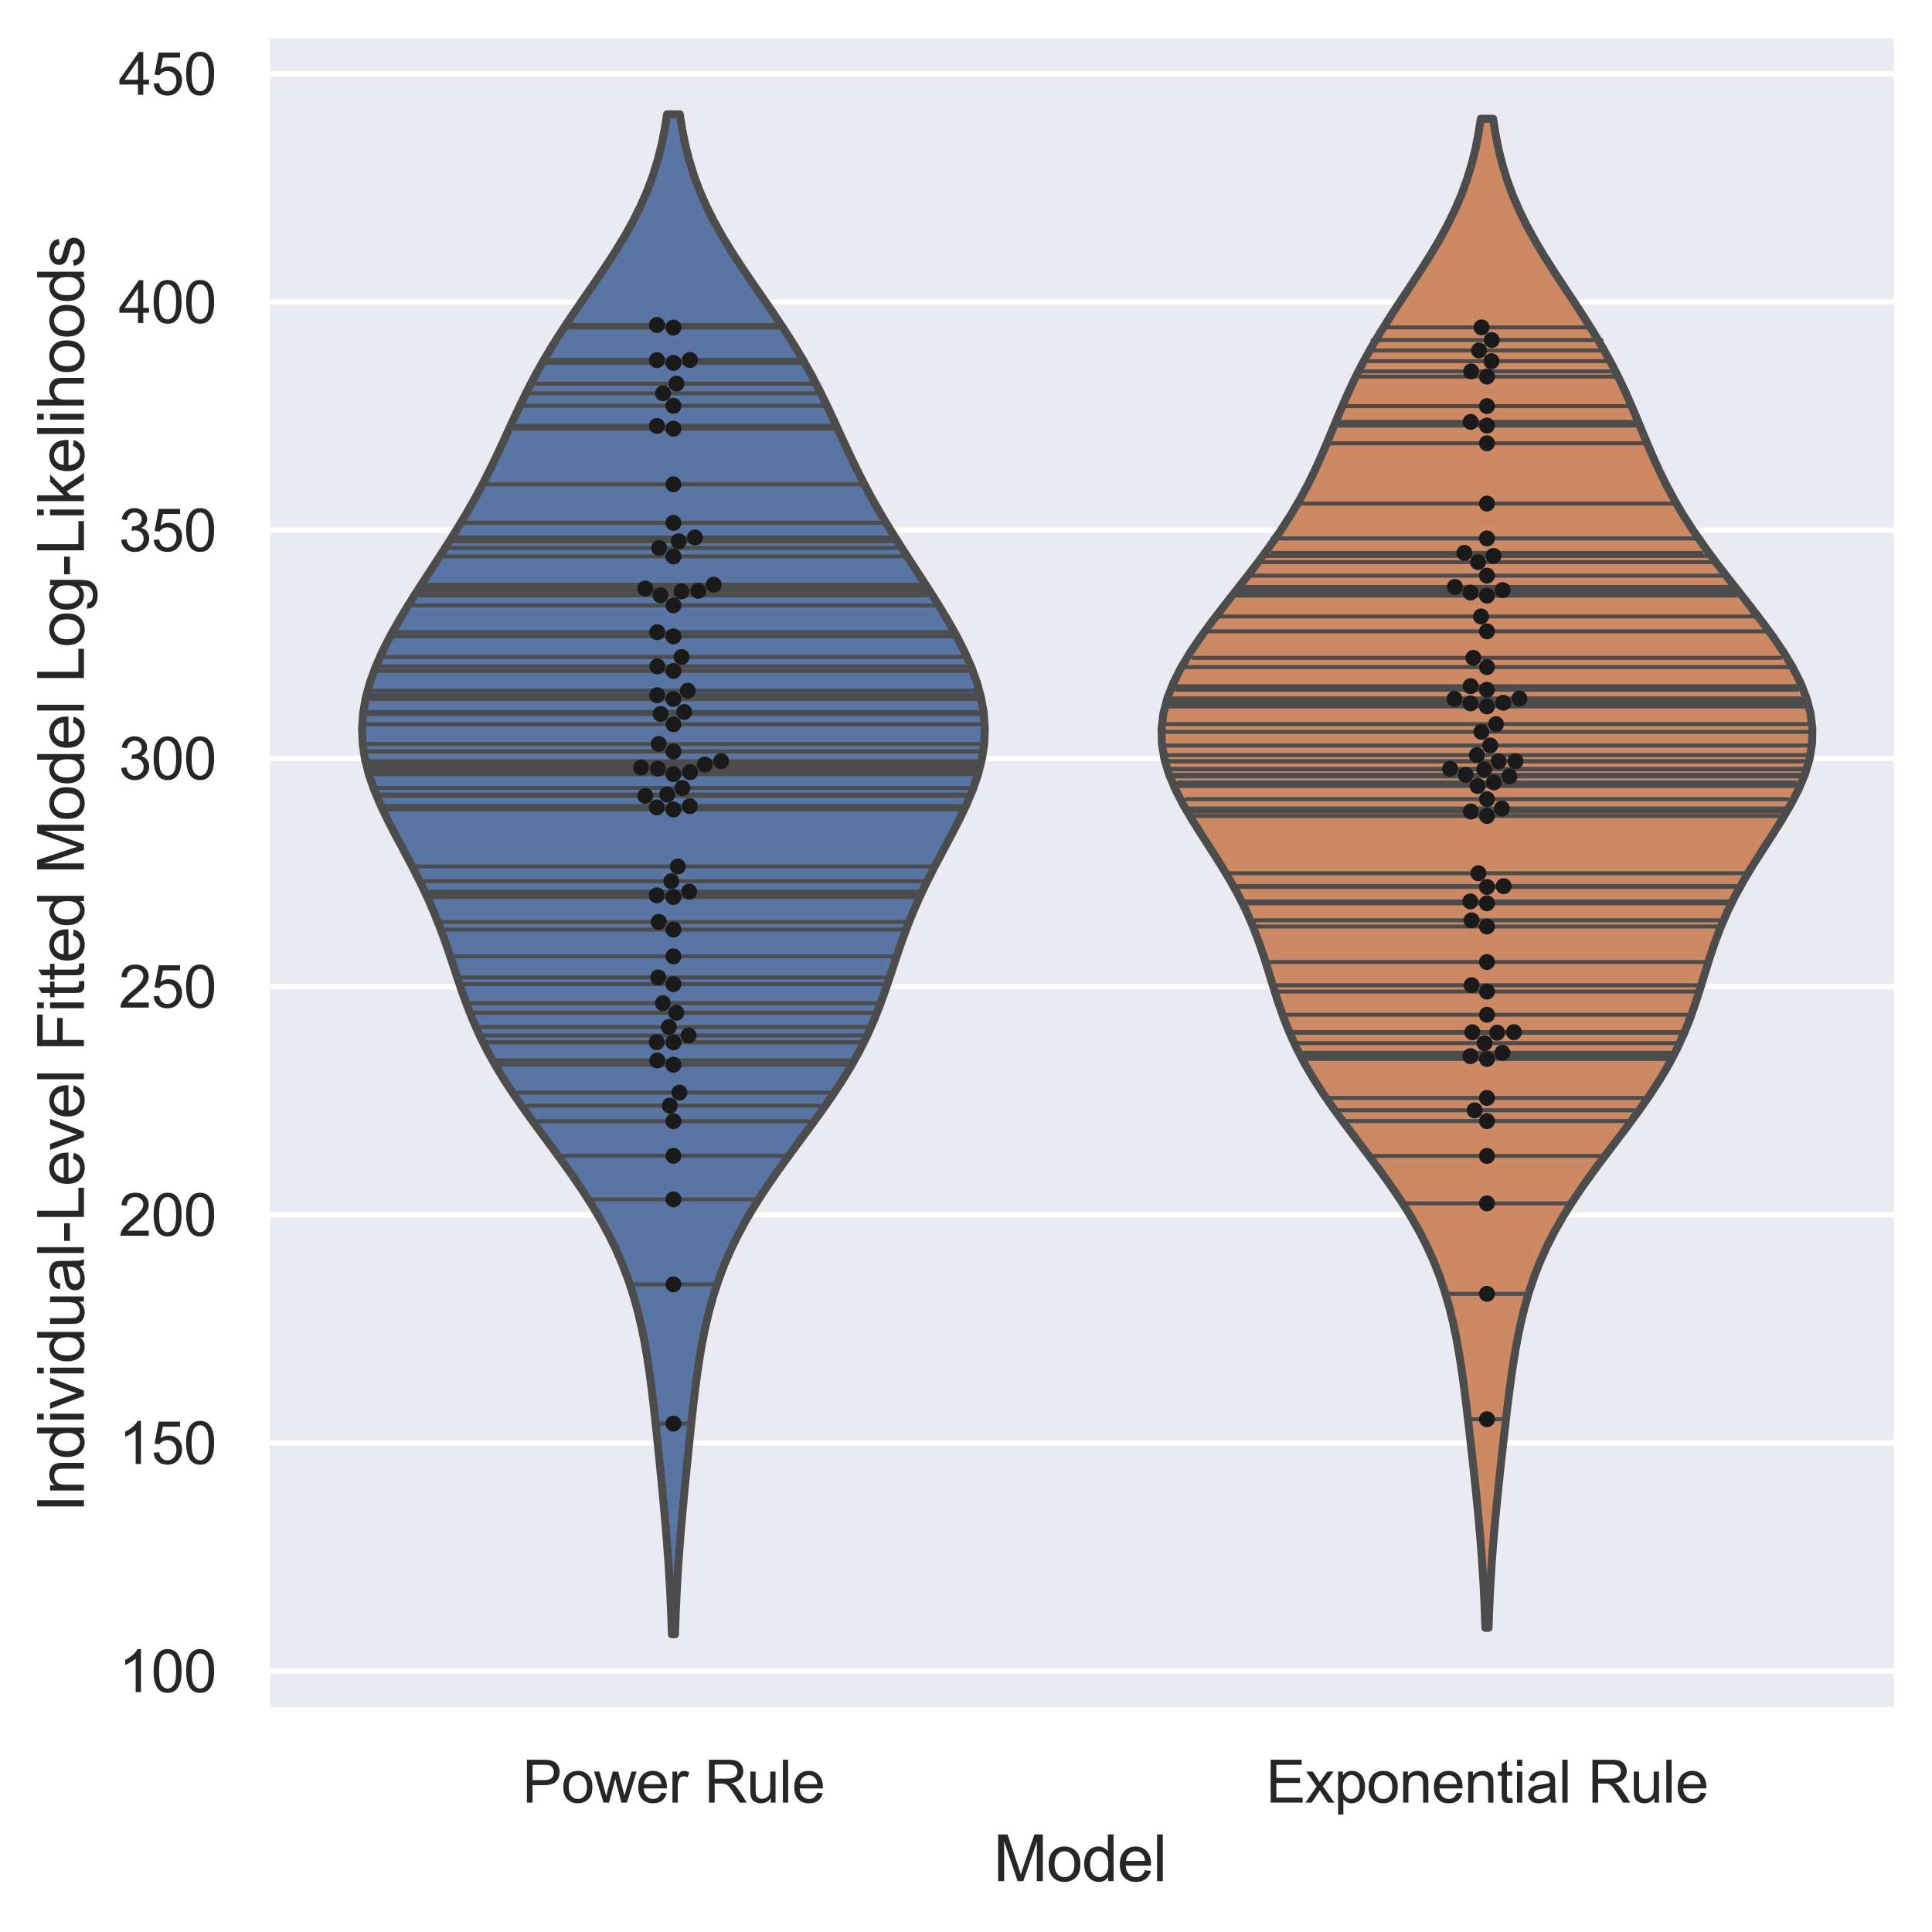 <?xml version="1.0" encoding="utf-8" standalone="no"?>
<!DOCTYPE svg PUBLIC "-//W3C//DTD SVG 1.1//EN"
  "http://www.w3.org/Graphics/SVG/1.1/DTD/svg11.dtd">
<svg height="363.467pt" version="1.1" viewBox="0 0 363.446 363.467" width="363.446pt" xmlns="http://www.w3.org/2000/svg" xmlns:xlink="http://www.w3.org/1999/xlink">
 <defs>
  <style type="text/css">*{stroke-linecap:butt;stroke-linejoin:round;}</style>
 </defs>
 <g id="figure_1">
  <g id="patch_1">
   <path d="M 0 363.467 
L 363.446 363.467 
L 363.446 0 
L 0 0 
z
" style="fill:#ffffff;"/>
  </g>
  <g id="axes_1">
   <g id="patch_2">
    <path d="M 50.166 321.733 
L 356.246 321.733 
L 356.246 7.2 
L 50.166 7.2 
z
" style="fill:#eaeaf2;"/>
   </g>
   <g id="matplotlib.axis_1">
    <g id="xtick_1">
     <g id="text_1">
      <!-- Power Rule -->
      <g style="fill:#262626;" transform="translate(98.258 339.107)scale(0.11 -0.11)">
       <defs>
        <path d="M 494 0 
L 494 4581 
L 2222 4581 
Q 2678 4581 2919 4538 
Q 3256 4481 3484 4323 
Q 3713 4166 3852 3881 
Q 3991 3597 3991 3256 
Q 3991 2672 3619 2267 
Q 3247 1863 2275 1863 
L 1100 1863 
L 1100 0 
L 494 0 
z
M 1100 2403 
L 2284 2403 
Q 2872 2403 3119 2622 
Q 3366 2841 3366 3238 
Q 3366 3525 3220 3729 
Q 3075 3934 2838 4000 
Q 2684 4041 2272 4041 
L 1100 4041 
L 1100 2403 
z
" id="ArialMT-50" transform="scale(0.016)"/>
        <path d="M 213 1659 
Q 213 2581 725 3025 
Q 1153 3394 1769 3394 
Q 2453 3394 2887 2945 
Q 3322 2497 3322 1706 
Q 3322 1066 3130 698 
Q 2938 331 2570 128 
Q 2203 -75 1769 -75 
Q 1072 -75 642 372 
Q 213 819 213 1659 
z
M 791 1659 
Q 791 1022 1069 705 
Q 1347 388 1769 388 
Q 2188 388 2466 706 
Q 2744 1025 2744 1678 
Q 2744 2294 2464 2611 
Q 2184 2928 1769 2928 
Q 1347 2928 1069 2612 
Q 791 2297 791 1659 
z
" id="ArialMT-6f" transform="scale(0.016)"/>
        <path d="M 1034 0 
L 19 3319 
L 600 3319 
L 1128 1403 
L 1325 691 
Q 1338 744 1497 1375 
L 2025 3319 
L 2603 3319 
L 3100 1394 
L 3266 759 
L 3456 1400 
L 4025 3319 
L 4572 3319 
L 3534 0 
L 2950 0 
L 2422 1988 
L 2294 2553 
L 1622 0 
L 1034 0 
z
" id="ArialMT-77" transform="scale(0.016)"/>
        <path d="M 2694 1069 
L 3275 997 
Q 3138 488 2766 206 
Q 2394 -75 1816 -75 
Q 1088 -75 661 373 
Q 234 822 234 1631 
Q 234 2469 665 2931 
Q 1097 3394 1784 3394 
Q 2450 3394 2872 2941 
Q 3294 2488 3294 1666 
Q 3294 1616 3291 1516 
L 816 1516 
Q 847 969 1125 678 
Q 1403 388 1819 388 
Q 2128 388 2347 550 
Q 2566 713 2694 1069 
z
M 847 1978 
L 2700 1978 
Q 2663 2397 2488 2606 
Q 2219 2931 1791 2931 
Q 1403 2931 1139 2672 
Q 875 2413 847 1978 
z
" id="ArialMT-65" transform="scale(0.016)"/>
        <path d="M 416 0 
L 416 3319 
L 922 3319 
L 922 2816 
Q 1116 3169 1280 3281 
Q 1444 3394 1641 3394 
Q 1925 3394 2219 3213 
L 2025 2691 
Q 1819 2813 1613 2813 
Q 1428 2813 1281 2702 
Q 1134 2591 1072 2394 
Q 978 2094 978 1738 
L 978 0 
L 416 0 
z
" id="ArialMT-72" transform="scale(0.016)"/>
        <path id="ArialMT-20" transform="scale(0.016)"/>
        <path d="M 503 0 
L 503 4581 
L 2534 4581 
Q 3147 4581 3465 4457 
Q 3784 4334 3975 4021 
Q 4166 3709 4166 3331 
Q 4166 2844 3850 2509 
Q 3534 2175 2875 2084 
Q 3116 1969 3241 1856 
Q 3506 1613 3744 1247 
L 4541 0 
L 3778 0 
L 3172 953 
Q 2906 1366 2734 1584 
Q 2563 1803 2427 1890 
Q 2291 1978 2150 2013 
Q 2047 2034 1813 2034 
L 1109 2034 
L 1109 0 
L 503 0 
z
M 1109 2559 
L 2413 2559 
Q 2828 2559 3062 2645 
Q 3297 2731 3419 2920 
Q 3541 3109 3541 3331 
Q 3541 3656 3305 3865 
Q 3069 4075 2559 4075 
L 1109 4075 
L 1109 2559 
z
" id="ArialMT-52" transform="scale(0.016)"/>
        <path d="M 2597 0 
L 2597 488 
Q 2209 -75 1544 -75 
Q 1250 -75 995 37 
Q 741 150 617 320 
Q 494 491 444 738 
Q 409 903 409 1263 
L 409 3319 
L 972 3319 
L 972 1478 
Q 972 1038 1006 884 
Q 1059 663 1231 536 
Q 1403 409 1656 409 
Q 1909 409 2131 539 
Q 2353 669 2445 892 
Q 2538 1116 2538 1541 
L 2538 3319 
L 3100 3319 
L 3100 0 
L 2597 0 
z
" id="ArialMT-75" transform="scale(0.016)"/>
        <path d="M 409 0 
L 409 4581 
L 972 4581 
L 972 0 
L 409 0 
z
" id="ArialMT-6c" transform="scale(0.016)"/>
       </defs>
       <use xlink:href="#ArialMT-50"/>
       <use x="66.699" xlink:href="#ArialMT-6f"/>
       <use x="122.314" xlink:href="#ArialMT-77"/>
       <use x="194.531" xlink:href="#ArialMT-65"/>
       <use x="250.146" xlink:href="#ArialMT-72"/>
       <use x="283.447" xlink:href="#ArialMT-20"/>
       <use x="311.23" xlink:href="#ArialMT-52"/>
       <use x="383.447" xlink:href="#ArialMT-75"/>
       <use x="439.062" xlink:href="#ArialMT-6c"/>
       <use x="461.279" xlink:href="#ArialMT-65"/>
      </g>
     </g>
    </g>
    <g id="xtick_2">
     <g id="text_2">
      <!-- Exponential Rule -->
      <g style="fill:#262626;" transform="translate(238.145 339.107)scale(0.11 -0.11)">
       <defs>
        <path d="M 506 0 
L 506 4581 
L 3819 4581 
L 3819 4041 
L 1113 4041 
L 1113 2638 
L 3647 2638 
L 3647 2100 
L 1113 2100 
L 1113 541 
L 3925 541 
L 3925 0 
L 506 0 
z
" id="ArialMT-45" transform="scale(0.016)"/>
        <path d="M 47 0 
L 1259 1725 
L 138 3319 
L 841 3319 
L 1350 2541 
Q 1494 2319 1581 2169 
Q 1719 2375 1834 2534 
L 2394 3319 
L 3066 3319 
L 1919 1756 
L 3153 0 
L 2463 0 
L 1781 1031 
L 1600 1309 
L 728 0 
L 47 0 
z
" id="ArialMT-78" transform="scale(0.016)"/>
        <path d="M 422 -1272 
L 422 3319 
L 934 3319 
L 934 2888 
Q 1116 3141 1344 3267 
Q 1572 3394 1897 3394 
Q 2322 3394 2647 3175 
Q 2972 2956 3137 2557 
Q 3303 2159 3303 1684 
Q 3303 1175 3120 767 
Q 2938 359 2589 142 
Q 2241 -75 1856 -75 
Q 1575 -75 1351 44 
Q 1128 163 984 344 
L 984 -1272 
L 422 -1272 
z
M 931 1641 
Q 931 1000 1190 694 
Q 1450 388 1819 388 
Q 2194 388 2461 705 
Q 2728 1022 2728 1688 
Q 2728 2322 2467 2637 
Q 2206 2953 1844 2953 
Q 1484 2953 1207 2617 
Q 931 2281 931 1641 
z
" id="ArialMT-70" transform="scale(0.016)"/>
        <path d="M 422 0 
L 422 3319 
L 928 3319 
L 928 2847 
Q 1294 3394 1984 3394 
Q 2284 3394 2536 3286 
Q 2788 3178 2913 3003 
Q 3038 2828 3088 2588 
Q 3119 2431 3119 2041 
L 3119 0 
L 2556 0 
L 2556 2019 
Q 2556 2363 2490 2533 
Q 2425 2703 2258 2804 
Q 2091 2906 1866 2906 
Q 1506 2906 1245 2678 
Q 984 2450 984 1813 
L 984 0 
L 422 0 
z
" id="ArialMT-6e" transform="scale(0.016)"/>
        <path d="M 1650 503 
L 1731 6 
Q 1494 -44 1306 -44 
Q 1000 -44 831 53 
Q 663 150 594 308 
Q 525 466 525 972 
L 525 2881 
L 113 2881 
L 113 3319 
L 525 3319 
L 525 4141 
L 1084 4478 
L 1084 3319 
L 1650 3319 
L 1650 2881 
L 1084 2881 
L 1084 941 
Q 1084 700 1114 631 
Q 1144 563 1211 522 
Q 1278 481 1403 481 
Q 1497 481 1650 503 
z
" id="ArialMT-74" transform="scale(0.016)"/>
        <path d="M 425 3934 
L 425 4581 
L 988 4581 
L 988 3934 
L 425 3934 
z
M 425 0 
L 425 3319 
L 988 3319 
L 988 0 
L 425 0 
z
" id="ArialMT-69" transform="scale(0.016)"/>
        <path d="M 2588 409 
Q 2275 144 1986 34 
Q 1697 -75 1366 -75 
Q 819 -75 525 192 
Q 231 459 231 875 
Q 231 1119 342 1320 
Q 453 1522 633 1644 
Q 813 1766 1038 1828 
Q 1203 1872 1538 1913 
Q 2219 1994 2541 2106 
Q 2544 2222 2544 2253 
Q 2544 2597 2384 2738 
Q 2169 2928 1744 2928 
Q 1347 2928 1158 2789 
Q 969 2650 878 2297 
L 328 2372 
Q 403 2725 575 2942 
Q 747 3159 1072 3276 
Q 1397 3394 1825 3394 
Q 2250 3394 2515 3294 
Q 2781 3194 2906 3042 
Q 3031 2891 3081 2659 
Q 3109 2516 3109 2141 
L 3109 1391 
Q 3109 606 3145 398 
Q 3181 191 3288 0 
L 2700 0 
Q 2613 175 2588 409 
z
M 2541 1666 
Q 2234 1541 1622 1453 
Q 1275 1403 1131 1340 
Q 988 1278 909 1158 
Q 831 1038 831 891 
Q 831 666 1001 516 
Q 1172 366 1500 366 
Q 1825 366 2078 508 
Q 2331 650 2450 897 
Q 2541 1088 2541 1459 
L 2541 1666 
z
" id="ArialMT-61" transform="scale(0.016)"/>
       </defs>
       <use xlink:href="#ArialMT-45"/>
       <use x="66.699" xlink:href="#ArialMT-78"/>
       <use x="116.699" xlink:href="#ArialMT-70"/>
       <use x="172.314" xlink:href="#ArialMT-6f"/>
       <use x="227.93" xlink:href="#ArialMT-6e"/>
       <use x="283.545" xlink:href="#ArialMT-65"/>
       <use x="339.16" xlink:href="#ArialMT-6e"/>
       <use x="394.775" xlink:href="#ArialMT-74"/>
       <use x="422.559" xlink:href="#ArialMT-69"/>
       <use x="444.775" xlink:href="#ArialMT-61"/>
       <use x="500.391" xlink:href="#ArialMT-6c"/>
       <use x="522.607" xlink:href="#ArialMT-20"/>
       <use x="550.391" xlink:href="#ArialMT-52"/>
       <use x="622.607" xlink:href="#ArialMT-75"/>
       <use x="678.223" xlink:href="#ArialMT-6c"/>
       <use x="700.439" xlink:href="#ArialMT-65"/>
      </g>
     </g>
    </g>
    <g id="text_3">
     <!-- Model -->
     <g style="fill:#262626;" transform="translate(186.865 353.882)scale(0.12 -0.12)">
      <defs>
       <path d="M 475 0 
L 475 4581 
L 1388 4581 
L 2472 1338 
Q 2622 884 2691 659 
Q 2769 909 2934 1394 
L 4031 4581 
L 4847 4581 
L 4847 0 
L 4263 0 
L 4263 3834 
L 2931 0 
L 2384 0 
L 1059 3900 
L 1059 0 
L 475 0 
z
" id="ArialMT-4d" transform="scale(0.016)"/>
       <path d="M 2575 0 
L 2575 419 
Q 2259 -75 1647 -75 
Q 1250 -75 917 144 
Q 584 363 401 755 
Q 219 1147 219 1656 
Q 219 2153 384 2558 
Q 550 2963 881 3178 
Q 1213 3394 1622 3394 
Q 1922 3394 2156 3267 
Q 2391 3141 2538 2938 
L 2538 4581 
L 3097 4581 
L 3097 0 
L 2575 0 
z
M 797 1656 
Q 797 1019 1065 703 
Q 1334 388 1700 388 
Q 2069 388 2326 689 
Q 2584 991 2584 1609 
Q 2584 2291 2321 2609 
Q 2059 2928 1675 2928 
Q 1300 2928 1048 2622 
Q 797 2316 797 1656 
z
" id="ArialMT-64" transform="scale(0.016)"/>
      </defs>
      <use xlink:href="#ArialMT-4d"/>
      <use x="83.301" xlink:href="#ArialMT-6f"/>
      <use x="138.916" xlink:href="#ArialMT-64"/>
      <use x="194.531" xlink:href="#ArialMT-65"/>
      <use x="250.146" xlink:href="#ArialMT-6c"/>
     </g>
    </g>
   </g>
   <g id="matplotlib.axis_2">
    <g id="ytick_1">
     <g id="line2d_1">
      <path clip-path="url(#pe914db9f2f)" d="M 50.166 314.385 
L 356.246 314.385 
" style="fill:none;stroke:#ffffff;stroke-linecap:round;"/>
     </g>
     <g id="text_4">
      <!-- 100 -->
      <g style="fill:#262626;" transform="translate(22.315 318.322)scale(0.11 -0.11)">
       <defs>
        <path d="M 2384 0 
L 1822 0 
L 1822 3584 
Q 1619 3391 1289 3197 
Q 959 3003 697 2906 
L 697 3450 
Q 1169 3672 1522 3987 
Q 1875 4303 2022 4600 
L 2384 4600 
L 2384 0 
z
" id="ArialMT-31" transform="scale(0.016)"/>
        <path d="M 266 2259 
Q 266 3072 433 3567 
Q 600 4063 929 4331 
Q 1259 4600 1759 4600 
Q 2128 4600 2406 4451 
Q 2684 4303 2865 4023 
Q 3047 3744 3150 3342 
Q 3253 2941 3253 2259 
Q 3253 1453 3087 958 
Q 2922 463 2592 192 
Q 2263 -78 1759 -78 
Q 1097 -78 719 397 
Q 266 969 266 2259 
z
M 844 2259 
Q 844 1131 1108 757 
Q 1372 384 1759 384 
Q 2147 384 2411 759 
Q 2675 1134 2675 2259 
Q 2675 3391 2411 3762 
Q 2147 4134 1753 4134 
Q 1366 4134 1134 3806 
Q 844 3388 844 2259 
z
" id="ArialMT-30" transform="scale(0.016)"/>
       </defs>
       <use xlink:href="#ArialMT-31"/>
       <use x="55.615" xlink:href="#ArialMT-30"/>
       <use x="111.23" xlink:href="#ArialMT-30"/>
      </g>
     </g>
    </g>
    <g id="ytick_2">
     <g id="line2d_2">
      <path clip-path="url(#pe914db9f2f)" d="M 50.166 271.458 
L 356.246 271.458 
" style="fill:none;stroke:#ffffff;stroke-linecap:round;"/>
     </g>
     <g id="text_5">
      <!-- 150 -->
      <g style="fill:#262626;" transform="translate(22.315 275.395)scale(0.11 -0.11)">
       <defs>
        <path d="M 266 1200 
L 856 1250 
Q 922 819 1161 601 
Q 1400 384 1738 384 
Q 2144 384 2425 690 
Q 2706 997 2706 1503 
Q 2706 1984 2436 2262 
Q 2166 2541 1728 2541 
Q 1456 2541 1237 2417 
Q 1019 2294 894 2097 
L 366 2166 
L 809 4519 
L 3088 4519 
L 3088 3981 
L 1259 3981 
L 1013 2750 
Q 1425 3038 1878 3038 
Q 2478 3038 2890 2622 
Q 3303 2206 3303 1553 
Q 3303 931 2941 478 
Q 2500 -78 1738 -78 
Q 1113 -78 717 272 
Q 322 622 266 1200 
z
" id="ArialMT-35" transform="scale(0.016)"/>
       </defs>
       <use xlink:href="#ArialMT-31"/>
       <use x="55.615" xlink:href="#ArialMT-35"/>
       <use x="111.23" xlink:href="#ArialMT-30"/>
      </g>
     </g>
    </g>
    <g id="ytick_3">
     <g id="line2d_3">
      <path clip-path="url(#pe914db9f2f)" d="M 50.166 228.532 
L 356.246 228.532 
" style="fill:none;stroke:#ffffff;stroke-linecap:round;"/>
     </g>
     <g id="text_6">
      <!-- 200 -->
      <g style="fill:#262626;" transform="translate(22.315 232.469)scale(0.11 -0.11)">
       <defs>
        <path d="M 3222 541 
L 3222 0 
L 194 0 
Q 188 203 259 391 
Q 375 700 629 1000 
Q 884 1300 1366 1694 
Q 2113 2306 2375 2664 
Q 2638 3022 2638 3341 
Q 2638 3675 2398 3904 
Q 2159 4134 1775 4134 
Q 1369 4134 1125 3890 
Q 881 3647 878 3216 
L 300 3275 
Q 359 3922 746 4261 
Q 1134 4600 1788 4600 
Q 2447 4600 2831 4234 
Q 3216 3869 3216 3328 
Q 3216 3053 3103 2787 
Q 2991 2522 2730 2228 
Q 2469 1934 1863 1422 
Q 1356 997 1212 845 
Q 1069 694 975 541 
L 3222 541 
z
" id="ArialMT-32" transform="scale(0.016)"/>
       </defs>
       <use xlink:href="#ArialMT-32"/>
       <use x="55.615" xlink:href="#ArialMT-30"/>
       <use x="111.23" xlink:href="#ArialMT-30"/>
      </g>
     </g>
    </g>
    <g id="ytick_4">
     <g id="line2d_4">
      <path clip-path="url(#pe914db9f2f)" d="M 50.166 185.606 
L 356.246 185.606 
" style="fill:none;stroke:#ffffff;stroke-linecap:round;"/>
     </g>
     <g id="text_7">
      <!-- 250 -->
      <g style="fill:#262626;" transform="translate(22.315 189.542)scale(0.11 -0.11)">
       <use xlink:href="#ArialMT-32"/>
       <use x="55.615" xlink:href="#ArialMT-35"/>
       <use x="111.23" xlink:href="#ArialMT-30"/>
      </g>
     </g>
    </g>
    <g id="ytick_5">
     <g id="line2d_5">
      <path clip-path="url(#pe914db9f2f)" d="M 50.166 142.679 
L 356.246 142.679 
" style="fill:none;stroke:#ffffff;stroke-linecap:round;"/>
     </g>
     <g id="text_8">
      <!-- 300 -->
      <g style="fill:#262626;" transform="translate(22.315 146.616)scale(0.11 -0.11)">
       <defs>
        <path d="M 269 1209 
L 831 1284 
Q 928 806 1161 595 
Q 1394 384 1728 384 
Q 2125 384 2398 659 
Q 2672 934 2672 1341 
Q 2672 1728 2419 1979 
Q 2166 2231 1775 2231 
Q 1616 2231 1378 2169 
L 1441 2663 
Q 1497 2656 1531 2656 
Q 1891 2656 2178 2843 
Q 2466 3031 2466 3422 
Q 2466 3731 2256 3934 
Q 2047 4138 1716 4138 
Q 1388 4138 1169 3931 
Q 950 3725 888 3313 
L 325 3413 
Q 428 3978 793 4289 
Q 1159 4600 1703 4600 
Q 2078 4600 2393 4439 
Q 2709 4278 2876 4000 
Q 3044 3722 3044 3409 
Q 3044 3113 2884 2869 
Q 2725 2625 2413 2481 
Q 2819 2388 3044 2092 
Q 3269 1797 3269 1353 
Q 3269 753 2831 336 
Q 2394 -81 1725 -81 
Q 1122 -81 723 278 
Q 325 638 269 1209 
z
" id="ArialMT-33" transform="scale(0.016)"/>
       </defs>
       <use xlink:href="#ArialMT-33"/>
       <use x="55.615" xlink:href="#ArialMT-30"/>
       <use x="111.23" xlink:href="#ArialMT-30"/>
      </g>
     </g>
    </g>
    <g id="ytick_6">
     <g id="line2d_6">
      <path clip-path="url(#pe914db9f2f)" d="M 50.166 99.753 
L 356.246 99.753 
" style="fill:none;stroke:#ffffff;stroke-linecap:round;"/>
     </g>
     <g id="text_9">
      <!-- 350 -->
      <g style="fill:#262626;" transform="translate(22.315 103.69)scale(0.11 -0.11)">
       <use xlink:href="#ArialMT-33"/>
       <use x="55.615" xlink:href="#ArialMT-35"/>
       <use x="111.23" xlink:href="#ArialMT-30"/>
      </g>
     </g>
    </g>
    <g id="ytick_7">
     <g id="line2d_7">
      <path clip-path="url(#pe914db9f2f)" d="M 50.166 56.827 
L 356.246 56.827 
" style="fill:none;stroke:#ffffff;stroke-linecap:round;"/>
     </g>
     <g id="text_10">
      <!-- 400 -->
      <g style="fill:#262626;" transform="translate(22.315 60.763)scale(0.11 -0.11)">
       <defs>
        <path d="M 2069 0 
L 2069 1097 
L 81 1097 
L 81 1613 
L 2172 4581 
L 2631 4581 
L 2631 1613 
L 3250 1613 
L 3250 1097 
L 2631 1097 
L 2631 0 
L 2069 0 
z
M 2069 1613 
L 2069 3678 
L 634 1613 
L 2069 1613 
z
" id="ArialMT-34" transform="scale(0.016)"/>
       </defs>
       <use xlink:href="#ArialMT-34"/>
       <use x="55.615" xlink:href="#ArialMT-30"/>
       <use x="111.23" xlink:href="#ArialMT-30"/>
      </g>
     </g>
    </g>
    <g id="ytick_8">
     <g id="line2d_8">
      <path clip-path="url(#pe914db9f2f)" d="M 50.166 13.9 
L 356.246 13.9 
" style="fill:none;stroke:#ffffff;stroke-linecap:round;"/>
     </g>
     <g id="text_11">
      <!-- 450 -->
      <g style="fill:#262626;" transform="translate(22.315 17.837)scale(0.11 -0.11)">
       <use xlink:href="#ArialMT-34"/>
       <use x="55.615" xlink:href="#ArialMT-35"/>
       <use x="111.23" xlink:href="#ArialMT-30"/>
      </g>
     </g>
    </g>
    <g id="text_12">
     <!-- Individual-Level Fitted Model Log-Likelihoods -->
     <g style="fill:#262626;" transform="translate(15.789 284.528)rotate(-90)scale(0.12 -0.12)">
      <defs>
       <path d="M 597 0 
L 597 4581 
L 1203 4581 
L 1203 0 
L 597 0 
z
" id="ArialMT-49" transform="scale(0.016)"/>
       <path d="M 1344 0 
L 81 3319 
L 675 3319 
L 1388 1331 
Q 1503 1009 1600 663 
Q 1675 925 1809 1294 
L 2547 3319 
L 3125 3319 
L 1869 0 
L 1344 0 
z
" id="ArialMT-76" transform="scale(0.016)"/>
       <path d="M 203 1375 
L 203 1941 
L 1931 1941 
L 1931 1375 
L 203 1375 
z
" id="ArialMT-2d" transform="scale(0.016)"/>
       <path d="M 469 0 
L 469 4581 
L 1075 4581 
L 1075 541 
L 3331 541 
L 3331 0 
L 469 0 
z
" id="ArialMT-4c" transform="scale(0.016)"/>
       <path d="M 525 0 
L 525 4581 
L 3616 4581 
L 3616 4041 
L 1131 4041 
L 1131 2622 
L 3281 2622 
L 3281 2081 
L 1131 2081 
L 1131 0 
L 525 0 
z
" id="ArialMT-46" transform="scale(0.016)"/>
       <path d="M 319 -275 
L 866 -356 
Q 900 -609 1056 -725 
Q 1266 -881 1628 -881 
Q 2019 -881 2231 -725 
Q 2444 -569 2519 -288 
Q 2563 -116 2559 434 
Q 2191 0 1641 0 
Q 956 0 581 494 
Q 206 988 206 1678 
Q 206 2153 378 2554 
Q 550 2956 876 3175 
Q 1203 3394 1644 3394 
Q 2231 3394 2613 2919 
L 2613 3319 
L 3131 3319 
L 3131 450 
Q 3131 -325 2973 -648 
Q 2816 -972 2473 -1159 
Q 2131 -1347 1631 -1347 
Q 1038 -1347 672 -1080 
Q 306 -813 319 -275 
z
M 784 1719 
Q 784 1066 1043 766 
Q 1303 466 1694 466 
Q 2081 466 2343 764 
Q 2606 1063 2606 1700 
Q 2606 2309 2336 2618 
Q 2066 2928 1684 2928 
Q 1309 2928 1046 2623 
Q 784 2319 784 1719 
z
" id="ArialMT-67" transform="scale(0.016)"/>
       <path d="M 425 0 
L 425 4581 
L 988 4581 
L 988 1969 
L 2319 3319 
L 3047 3319 
L 1778 2088 
L 3175 0 
L 2481 0 
L 1384 1697 
L 988 1316 
L 988 0 
L 425 0 
z
" id="ArialMT-6b" transform="scale(0.016)"/>
       <path d="M 422 0 
L 422 4581 
L 984 4581 
L 984 2938 
Q 1378 3394 1978 3394 
Q 2347 3394 2619 3248 
Q 2891 3103 3008 2847 
Q 3125 2591 3125 2103 
L 3125 0 
L 2563 0 
L 2563 2103 
Q 2563 2525 2380 2717 
Q 2197 2909 1863 2909 
Q 1613 2909 1392 2779 
Q 1172 2650 1078 2428 
Q 984 2206 984 1816 
L 984 0 
L 422 0 
z
" id="ArialMT-68" transform="scale(0.016)"/>
       <path d="M 197 991 
L 753 1078 
Q 800 744 1014 566 
Q 1228 388 1613 388 
Q 2000 388 2187 545 
Q 2375 703 2375 916 
Q 2375 1106 2209 1216 
Q 2094 1291 1634 1406 
Q 1016 1563 777 1677 
Q 538 1791 414 1992 
Q 291 2194 291 2438 
Q 291 2659 392 2848 
Q 494 3038 669 3163 
Q 800 3259 1026 3326 
Q 1253 3394 1513 3394 
Q 1903 3394 2198 3281 
Q 2494 3169 2634 2976 
Q 2775 2784 2828 2463 
L 2278 2388 
Q 2241 2644 2061 2787 
Q 1881 2931 1553 2931 
Q 1166 2931 1000 2803 
Q 834 2675 834 2503 
Q 834 2394 903 2306 
Q 972 2216 1119 2156 
Q 1203 2125 1616 2013 
Q 2213 1853 2448 1751 
Q 2684 1650 2818 1456 
Q 2953 1263 2953 975 
Q 2953 694 2789 445 
Q 2625 197 2315 61 
Q 2006 -75 1616 -75 
Q 969 -75 630 194 
Q 291 463 197 991 
z
" id="ArialMT-73" transform="scale(0.016)"/>
      </defs>
      <use xlink:href="#ArialMT-49"/>
      <use x="27.783" xlink:href="#ArialMT-6e"/>
      <use x="83.398" xlink:href="#ArialMT-64"/>
      <use x="139.014" xlink:href="#ArialMT-69"/>
      <use x="161.23" xlink:href="#ArialMT-76"/>
      <use x="211.23" xlink:href="#ArialMT-69"/>
      <use x="233.447" xlink:href="#ArialMT-64"/>
      <use x="289.062" xlink:href="#ArialMT-75"/>
      <use x="344.678" xlink:href="#ArialMT-61"/>
      <use x="400.293" xlink:href="#ArialMT-6c"/>
      <use x="422.51" xlink:href="#ArialMT-2d"/>
      <use x="455.811" xlink:href="#ArialMT-4c"/>
      <use x="511.426" xlink:href="#ArialMT-65"/>
      <use x="567.041" xlink:href="#ArialMT-76"/>
      <use x="617.041" xlink:href="#ArialMT-65"/>
      <use x="672.656" xlink:href="#ArialMT-6c"/>
      <use x="694.873" xlink:href="#ArialMT-20"/>
      <use x="722.656" xlink:href="#ArialMT-46"/>
      <use x="783.74" xlink:href="#ArialMT-69"/>
      <use x="805.957" xlink:href="#ArialMT-74"/>
      <use x="833.74" xlink:href="#ArialMT-74"/>
      <use x="861.523" xlink:href="#ArialMT-65"/>
      <use x="917.139" xlink:href="#ArialMT-64"/>
      <use x="972.754" xlink:href="#ArialMT-20"/>
      <use x="1000.537" xlink:href="#ArialMT-4d"/>
      <use x="1083.838" xlink:href="#ArialMT-6f"/>
      <use x="1139.453" xlink:href="#ArialMT-64"/>
      <use x="1195.068" xlink:href="#ArialMT-65"/>
      <use x="1250.684" xlink:href="#ArialMT-6c"/>
      <use x="1272.9" xlink:href="#ArialMT-20"/>
      <use x="1300.684" xlink:href="#ArialMT-4c"/>
      <use x="1356.299" xlink:href="#ArialMT-6f"/>
      <use x="1411.914" xlink:href="#ArialMT-67"/>
      <use x="1467.529" xlink:href="#ArialMT-2d"/>
      <use x="1500.83" xlink:href="#ArialMT-4c"/>
      <use x="1556.445" xlink:href="#ArialMT-69"/>
      <use x="1578.662" xlink:href="#ArialMT-6b"/>
      <use x="1628.662" xlink:href="#ArialMT-65"/>
      <use x="1684.277" xlink:href="#ArialMT-6c"/>
      <use x="1706.494" xlink:href="#ArialMT-69"/>
      <use x="1728.711" xlink:href="#ArialMT-68"/>
      <use x="1784.326" xlink:href="#ArialMT-6f"/>
      <use x="1839.941" xlink:href="#ArialMT-6f"/>
      <use x="1895.557" xlink:href="#ArialMT-64"/>
      <use x="1951.172" xlink:href="#ArialMT-73"/>
     </g>
    </g>
   </g>
   <g id="PolyCollection_1">
    <defs>
     <path d="M 126.977 -56.031 
L 126.395 -56.031 
L 126.298 -58.919 
L 126.179 -61.808 
L 126.036 -64.696 
L 125.868 -67.584 
L 125.675 -70.473 
L 125.46 -73.361 
L 125.224 -76.249 
L 124.971 -79.137 
L 124.704 -82.026 
L 124.427 -84.914 
L 124.143 -87.802 
L 123.852 -90.69 
L 123.556 -93.579 
L 123.249 -96.467 
L 122.928 -99.355 
L 122.582 -102.244 
L 122.2 -105.132 
L 121.769 -108.02 
L 121.272 -110.908 
L 120.692 -113.797 
L 120.012 -116.685 
L 119.214 -119.573 
L 118.281 -122.461 
L 117.2 -125.35 
L 115.961 -128.238 
L 114.557 -131.126 
L 112.989 -134.015 
L 111.265 -136.903 
L 109.399 -139.791 
L 107.414 -142.679 
L 105.34 -145.568 
L 103.216 -148.456 
L 101.082 -151.344 
L 98.982 -154.233 
L 96.957 -157.121 
L 95.047 -160.009 
L 93.279 -162.897 
L 91.673 -165.786 
L 90.235 -168.674 
L 88.955 -171.562 
L 87.813 -174.45 
L 86.776 -177.339 
L 85.801 -180.227 
L 84.844 -183.115 
L 83.859 -186.004 
L 82.806 -188.892 
L 81.657 -191.78 
L 80.395 -194.668 
L 79.021 -197.557 
L 77.553 -200.445 
L 76.026 -203.333 
L 74.486 -206.221 
L 72.992 -209.11 
L 71.605 -211.998 
L 70.385 -214.886 
L 69.389 -217.775 
L 68.659 -220.663 
L 68.227 -223.551 
L 68.109 -226.439 
L 68.308 -229.328 
L 68.812 -232.216 
L 69.602 -235.104 
L 70.65 -237.992 
L 71.923 -240.881 
L 73.388 -243.769 
L 75.009 -246.657 
L 76.749 -249.546 
L 78.572 -252.434 
L 80.444 -255.322 
L 82.328 -258.21 
L 84.19 -261.099 
L 86.001 -263.987 
L 87.737 -266.875 
L 89.381 -269.764 
L 90.928 -272.652 
L 92.383 -275.54 
L 93.764 -278.428 
L 95.099 -281.317 
L 96.422 -284.205 
L 97.773 -287.093 
L 99.186 -289.981 
L 100.691 -292.87 
L 102.308 -295.758 
L 104.043 -298.646 
L 105.886 -301.535 
L 107.816 -304.423 
L 109.799 -307.311 
L 111.793 -310.199 
L 113.755 -313.088 
L 115.638 -315.976 
L 117.405 -318.864 
L 119.024 -321.752 
L 120.472 -324.641 
L 121.736 -327.529 
L 122.815 -330.417 
L 123.715 -333.306 
L 124.448 -336.194 
L 125.032 -339.082 
L 125.487 -341.97 
L 127.885 -341.97 
L 127.885 -341.97 
L 128.34 -339.082 
L 128.924 -336.194 
L 129.657 -333.306 
L 130.557 -330.417 
L 131.636 -327.529 
L 132.901 -324.641 
L 134.348 -321.752 
L 135.967 -318.864 
L 137.734 -315.976 
L 139.618 -313.088 
L 141.579 -310.199 
L 143.573 -307.311 
L 145.556 -304.423 
L 147.486 -301.535 
L 149.329 -298.646 
L 151.064 -295.758 
L 152.681 -292.87 
L 154.186 -289.981 
L 155.6 -287.093 
L 156.95 -284.205 
L 158.273 -281.317 
L 159.608 -278.428 
L 160.99 -275.54 
L 162.445 -272.652 
L 163.991 -269.764 
L 165.635 -266.875 
L 167.371 -263.987 
L 169.182 -261.099 
L 171.045 -258.21 
L 172.928 -255.322 
L 174.8 -252.434 
L 176.623 -249.546 
L 178.364 -246.657 
L 179.984 -243.769 
L 181.449 -240.881 
L 182.722 -237.992 
L 183.77 -235.104 
L 184.56 -232.216 
L 185.065 -229.328 
L 185.263 -226.439 
L 185.145 -223.551 
L 184.713 -220.663 
L 183.983 -217.775 
L 182.987 -214.886 
L 181.767 -211.998 
L 180.38 -209.11 
L 178.886 -206.221 
L 177.346 -203.333 
L 175.819 -200.445 
L 174.351 -197.557 
L 172.977 -194.668 
L 171.715 -191.78 
L 170.566 -188.892 
L 169.513 -186.004 
L 168.528 -183.115 
L 167.571 -180.227 
L 166.597 -177.339 
L 165.559 -174.45 
L 164.417 -171.562 
L 163.137 -168.674 
L 161.699 -165.786 
L 160.093 -162.897 
L 158.325 -160.009 
L 156.415 -157.121 
L 154.391 -154.233 
L 152.29 -151.344 
L 150.156 -148.456 
L 148.032 -145.568 
L 145.959 -142.679 
L 143.973 -139.791 
L 142.107 -136.903 
L 140.383 -134.015 
L 138.815 -131.126 
L 137.411 -128.238 
L 136.172 -125.35 
L 135.091 -122.461 
L 134.159 -119.573 
L 133.36 -116.685 
L 132.68 -113.797 
L 132.1 -110.908 
L 131.604 -108.02 
L 131.172 -105.132 
L 130.791 -102.244 
L 130.445 -99.355 
L 130.123 -96.467 
L 129.817 -93.579 
L 129.52 -90.69 
L 129.23 -87.802 
L 128.945 -84.914 
L 128.668 -82.026 
L 128.401 -79.137 
L 128.148 -76.249 
L 127.912 -73.361 
L 127.697 -70.473 
L 127.505 -67.584 
L 127.337 -64.696 
L 127.194 -61.808 
L 127.074 -58.919 
L 126.977 -56.031 
z
" id="meddebb983c" style="stroke:#4c4c4c;stroke-width:1.5;"/>
    </defs>
    <g clip-path="url(#pe914db9f2f)">
     <use style="fill:#5875a4;stroke:#4c4c4c;stroke-width:1.5;" x="0" xlink:href="#meddebb983c" y="363.467"/>
    </g>
   </g>
   <g id="PolyCollection_2">
    <defs>
     <path d="M 280.024 -57.234 
L 279.428 -57.234 
L 279.327 -60.102 
L 279.203 -62.97 
L 279.054 -65.837 
L 278.878 -68.705 
L 278.675 -71.572 
L 278.447 -74.44 
L 278.195 -77.308 
L 277.923 -80.175 
L 277.635 -83.043 
L 277.335 -85.91 
L 277.025 -88.778 
L 276.708 -91.646 
L 276.384 -94.513 
L 276.051 -97.381 
L 275.704 -100.248 
L 275.334 -103.116 
L 274.931 -105.983 
L 274.481 -108.851 
L 273.966 -111.719 
L 273.369 -114.586 
L 272.669 -117.454 
L 271.848 -120.321 
L 270.886 -123.189 
L 269.768 -126.057 
L 268.482 -128.924 
L 267.022 -131.792 
L 265.389 -134.659 
L 263.591 -137.527 
L 261.649 -140.395 
L 259.59 -143.262 
L 257.449 -146.13 
L 255.272 -148.997 
L 253.105 -151.865 
L 250.997 -154.733 
L 248.995 -157.6 
L 247.137 -160.468 
L 245.452 -163.335 
L 243.953 -166.203 
L 242.64 -169.071 
L 241.496 -171.938 
L 240.487 -174.806 
L 239.569 -177.673 
L 238.689 -180.541 
L 237.789 -183.408 
L 236.816 -186.276 
L 235.722 -189.144 
L 234.476 -192.011 
L 233.059 -194.879 
L 231.477 -197.746 
L 229.754 -200.614 
L 227.936 -203.482 
L 226.085 -206.349 
L 224.276 -209.217 
L 222.59 -212.084 
L 221.109 -214.952 
L 219.907 -217.82 
L 219.047 -220.687 
L 218.573 -223.555 
L 218.51 -226.422 
L 218.864 -229.29 
L 219.619 -232.158 
L 220.744 -235.025 
L 222.196 -237.893 
L 223.922 -240.76 
L 225.865 -243.628 
L 227.967 -246.496 
L 230.17 -249.363 
L 232.419 -252.231 
L 234.664 -255.098 
L 236.86 -257.966 
L 238.967 -260.834 
L 240.953 -263.701 
L 242.798 -266.569 
L 244.49 -269.436 
L 246.03 -272.304 
L 247.432 -275.171 
L 248.724 -278.039 
L 249.94 -280.907 
L 251.126 -283.774 
L 252.325 -286.642 
L 253.582 -289.509 
L 254.93 -292.377 
L 256.395 -295.245 
L 257.985 -298.112 
L 259.694 -300.98 
L 261.503 -303.847 
L 263.377 -306.715 
L 265.277 -309.583 
L 267.157 -312.45 
L 268.972 -315.318 
L 270.682 -318.185 
L 272.253 -321.053 
L 273.662 -323.921 
L 274.895 -326.788 
L 275.948 -329.656 
L 276.828 -332.523 
L 277.545 -335.391 
L 278.116 -338.259 
L 278.56 -341.126 
L 280.892 -341.126 
L 280.892 -341.126 
L 281.336 -338.259 
L 281.907 -335.391 
L 282.624 -332.523 
L 283.504 -329.656 
L 284.558 -326.788 
L 285.791 -323.921 
L 287.199 -321.053 
L 288.771 -318.185 
L 290.48 -315.318 
L 292.295 -312.45 
L 294.175 -309.583 
L 296.075 -306.715 
L 297.95 -303.847 
L 299.758 -300.98 
L 301.467 -298.112 
L 303.057 -295.245 
L 304.522 -292.377 
L 305.871 -289.509 
L 307.127 -286.642 
L 308.327 -283.774 
L 309.512 -280.907 
L 310.729 -278.039 
L 312.02 -275.171 
L 313.422 -272.304 
L 314.962 -269.436 
L 316.654 -266.569 
L 318.499 -263.701 
L 320.486 -260.834 
L 322.593 -257.966 
L 324.788 -255.098 
L 327.033 -252.231 
L 329.283 -249.363 
L 331.485 -246.496 
L 333.587 -243.628 
L 335.53 -240.76 
L 337.256 -237.893 
L 338.708 -235.025 
L 339.834 -232.158 
L 340.589 -229.29 
L 340.942 -226.422 
L 340.879 -223.555 
L 340.405 -220.687 
L 339.545 -217.82 
L 338.343 -214.952 
L 336.862 -212.084 
L 335.176 -209.217 
L 333.367 -206.349 
L 331.516 -203.482 
L 329.698 -200.614 
L 327.975 -197.746 
L 326.393 -194.879 
L 324.977 -192.011 
L 323.73 -189.144 
L 322.636 -186.276 
L 321.663 -183.408 
L 320.763 -180.541 
L 319.883 -177.673 
L 318.965 -174.806 
L 317.956 -171.938 
L 316.812 -169.071 
L 315.499 -166.203 
L 314.001 -163.335 
L 312.315 -160.468 
L 310.457 -157.6 
L 308.455 -154.733 
L 306.347 -151.865 
L 304.18 -148.997 
L 302.003 -146.13 
L 299.863 -143.262 
L 297.803 -140.395 
L 295.861 -137.527 
L 294.064 -134.659 
L 292.43 -131.792 
L 290.97 -128.924 
L 289.684 -126.057 
L 288.566 -123.189 
L 287.604 -120.321 
L 286.783 -117.454 
L 286.083 -114.586 
L 285.486 -111.719 
L 284.971 -108.851 
L 284.521 -105.983 
L 284.118 -103.116 
L 283.748 -100.248 
L 283.401 -97.381 
L 283.068 -94.513 
L 282.744 -91.646 
L 282.427 -88.778 
L 282.118 -85.91 
L 281.817 -83.043 
L 281.529 -80.175 
L 281.257 -77.308 
L 281.005 -74.44 
L 280.777 -71.572 
L 280.574 -68.705 
L 280.398 -65.837 
L 280.249 -62.97 
L 280.125 -60.102 
L 280.024 -57.234 
z
" id="m998ba9130b" style="stroke:#4c4c4c;stroke-width:1.5;"/>
    </defs>
    <g clip-path="url(#pe914db9f2f)">
     <use style="fill:#cc8963;stroke:#4c4c4c;stroke-width:1.5;" x="0" xlink:href="#m998ba9130b" y="363.467"/>
    </g>
   </g>
   <g id="line2d_9">
    <path clip-path="url(#pe914db9f2f)" d="M 69.962 145.635 
L 183.41 145.635 
" style="fill:none;stroke:#4c4c4c;stroke-linecap:round;stroke-width:0.75;"/>
   </g>
   <g id="line2d_10">
    <path clip-path="url(#pe914db9f2f)" d="M 89.332 190.517 
L 164.04 190.517 
" style="fill:none;stroke:#4c4c4c;stroke-linecap:round;stroke-width:0.75;"/>
   </g>
   <g id="line2d_11">
    <path clip-path="url(#pe914db9f2f)" d="M 79.054 111.25 
L 174.319 111.25 
" style="fill:none;stroke:#4c4c4c;stroke-linecap:round;stroke-width:0.75;"/>
   </g>
   <g id="line2d_12">
    <path clip-path="url(#pe914db9f2f)" d="M 82.771 104.668 
L 170.601 104.668 
" style="fill:none;stroke:#4c4c4c;stroke-linecap:round;stroke-width:0.75;"/>
   </g>
   <g id="line2d_13">
    <path clip-path="url(#pe914db9f2f)" d="M 84.615 103.09 
L 168.757 103.09 
" style="fill:none;stroke:#4c4c4c;stroke-linecap:round;stroke-width:0.75;"/>
   </g>
   <g id="line2d_14">
    <path clip-path="url(#pe914db9f2f)" d="M 68.695 136.246 
L 184.677 136.246 
" style="fill:none;stroke:#4c4c4c;stroke-linecap:round;stroke-width:0.75;"/>
   </g>
   <g id="line2d_15">
    <path clip-path="url(#pe914db9f2f)" d="M 83.245 174.873 
L 170.127 174.873 
" style="fill:none;stroke:#4c4c4c;stroke-linecap:round;stroke-width:0.75;"/>
   </g>
   <g id="line2d_16">
    <path clip-path="url(#pe914db9f2f)" d="M 72.156 152.265 
L 181.217 152.265 
" style="fill:none;stroke:#4c4c4c;stroke-linecap:round;stroke-width:0.75;"/>
   </g>
   <g id="line2d_17">
    <path clip-path="url(#pe914db9f2f)" d="M 93.613 200.292 
L 159.759 200.292 
" style="fill:none;stroke:#4c4c4c;stroke-linecap:round;stroke-width:0.75;"/>
   </g>
   <g id="line2d_18">
    <path clip-path="url(#pe914db9f2f)" d="M 91.285 91.109 
L 162.087 91.109 
" style="fill:none;stroke:#4c4c4c;stroke-linecap:round;stroke-width:0.75;"/>
   </g>
   <g id="line2d_19">
    <path clip-path="url(#pe914db9f2f)" d="M 118.365 241.612 
L 135.007 241.612 
" style="fill:none;stroke:#4c4c4c;stroke-linecap:round;stroke-width:0.75;"/>
   </g>
   <g id="line2d_20">
    <path clip-path="url(#pe914db9f2f)" d="M 71.21 126.213 
L 182.162 126.213 
" style="fill:none;stroke:#4c4c4c;stroke-linecap:round;stroke-width:0.75;"/>
   </g>
   <g id="line2d_21">
    <path clip-path="url(#pe914db9f2f)" d="M 99.461 73.98 
L 153.911 73.98 
" style="fill:none;stroke:#4c4c4c;stroke-linecap:round;stroke-width:0.75;"/>
   </g>
   <g id="line2d_22">
    <path clip-path="url(#pe914db9f2f)" d="M 80.858 168.429 
L 172.514 168.429 
" style="fill:none;stroke:#4c4c4c;stroke-linecap:round;stroke-width:0.75;"/>
   </g>
   <g id="line2d_23">
    <path clip-path="url(#pe914db9f2f)" d="M 72.156 151.649 
L 181.217 151.649 
" style="fill:none;stroke:#4c4c4c;stroke-linecap:round;stroke-width:0.75;"/>
   </g>
   <g id="line2d_24">
    <path clip-path="url(#pe914db9f2f)" d="M 79.054 110.721 
L 174.319 110.721 
" style="fill:none;stroke:#4c4c4c;stroke-linecap:round;stroke-width:0.75;"/>
   </g>
   <g id="line2d_25">
    <path clip-path="url(#pe914db9f2f)" d="M 77.248 113.877 
L 176.124 113.877 
" style="fill:none;stroke:#4c4c4c;stroke-linecap:round;stroke-width:0.75;"/>
   </g>
   <g id="line2d_26">
    <path clip-path="url(#pe914db9f2f)" d="M 72.156 151.889 
L 181.217 151.889 
" style="fill:none;stroke:#4c4c4c;stroke-linecap:round;stroke-width:0.75;"/>
   </g>
   <g id="line2d_27">
    <path clip-path="url(#pe914db9f2f)" d="M 106.094 61.129 
L 147.278 61.129 
" style="fill:none;stroke:#4c4c4c;stroke-linecap:round;stroke-width:0.75;"/>
   </g>
   <g id="line2d_28">
    <path clip-path="url(#pe914db9f2f)" d="M 106.094 61.624 
L 147.278 61.624 
" style="fill:none;stroke:#4c4c4c;stroke-linecap:round;stroke-width:0.75;"/>
   </g>
   <g id="line2d_29">
    <path clip-path="url(#pe914db9f2f)" d="M 69.391 131.49 
L 183.981 131.49 
" style="fill:none;stroke:#4c4c4c;stroke-linecap:round;stroke-width:0.75;"/>
   </g>
   <g id="line2d_30">
    <path clip-path="url(#pe914db9f2f)" d="M 79.054 109.997 
L 174.319 109.997 
" style="fill:none;stroke:#4c4c4c;stroke-linecap:round;stroke-width:0.75;"/>
   </g>
   <g id="line2d_31">
    <path clip-path="url(#pe914db9f2f)" d="M 102.552 67.754 
L 150.82 67.754 
" style="fill:none;stroke:#4c4c4c;stroke-linecap:round;stroke-width:0.75;"/>
   </g>
   <g id="line2d_32">
    <path clip-path="url(#pe914db9f2f)" d="M 69.962 144.601 
L 183.41 144.601 
" style="fill:none;stroke:#4c4c4c;stroke-linecap:round;stroke-width:0.75;"/>
   </g>
   <g id="line2d_33">
    <path clip-path="url(#pe914db9f2f)" d="M 79.498 165.774 
L 173.874 165.774 
" style="fill:none;stroke:#4c4c4c;stroke-linecap:round;stroke-width:0.75;"/>
   </g>
   <g id="line2d_34">
    <path clip-path="url(#pe914db9f2f)" d="M 96.725 80.646 
L 156.647 80.646 
" style="fill:none;stroke:#4c4c4c;stroke-linecap:round;stroke-width:0.75;"/>
   </g>
   <g id="line2d_35">
    <path clip-path="url(#pe914db9f2f)" d="M 73.921 118.925 
L 179.451 118.925 
" style="fill:none;stroke:#4c4c4c;stroke-linecap:round;stroke-width:0.75;"/>
   </g>
   <g id="line2d_36">
    <path clip-path="url(#pe914db9f2f)" d="M 70.948 149.484 
L 182.424 149.484 
" style="fill:none;stroke:#4c4c4c;stroke-linecap:round;stroke-width:0.75;"/>
   </g>
   <g id="line2d_37">
    <path clip-path="url(#pe914db9f2f)" d="M 84.615 101.11 
L 168.757 101.11 
" style="fill:none;stroke:#4c4c4c;stroke-linecap:round;stroke-width:0.75;"/>
   </g>
   <g id="line2d_38">
    <path clip-path="url(#pe914db9f2f)" d="M 69.239 141.376 
L 184.133 141.376 
" style="fill:none;stroke:#4c4c4c;stroke-linecap:round;stroke-width:0.75;"/>
   </g>
   <g id="line2d_39">
    <path clip-path="url(#pe914db9f2f)" d="M 84.615 101.821 
L 168.757 101.821 
" style="fill:none;stroke:#4c4c4c;stroke-linecap:round;stroke-width:0.75;"/>
   </g>
   <g id="line2d_40">
    <path clip-path="url(#pe914db9f2f)" d="M 68.891 133.947 
L 184.481 133.947 
" style="fill:none;stroke:#4c4c4c;stroke-linecap:round;stroke-width:0.75;"/>
   </g>
   <g id="line2d_41">
    <path clip-path="url(#pe914db9f2f)" d="M 79.054 111.143 
L 174.319 111.143 
" style="fill:none;stroke:#4c4c4c;stroke-linecap:round;stroke-width:0.75;"/>
   </g>
   <g id="line2d_42">
    <path clip-path="url(#pe914db9f2f)" d="M 102.552 68.265 
L 150.82 68.265 
" style="fill:none;stroke:#4c4c4c;stroke-linecap:round;stroke-width:0.75;"/>
   </g>
   <g id="line2d_43">
    <path clip-path="url(#pe914db9f2f)" d="M 69.391 129.932 
L 183.981 129.932 
" style="fill:none;stroke:#4c4c4c;stroke-linecap:round;stroke-width:0.75;"/>
   </g>
   <g id="line2d_44">
    <path clip-path="url(#pe914db9f2f)" d="M 102.552 67.719 
L 150.82 67.719 
" style="fill:none;stroke:#4c4c4c;stroke-linecap:round;stroke-width:0.75;"/>
   </g>
   <g id="line2d_45">
    <path clip-path="url(#pe914db9f2f)" d="M 69.239 143.192 
L 184.133 143.192 
" style="fill:none;stroke:#4c4c4c;stroke-linecap:round;stroke-width:0.75;"/>
   </g>
   <g id="line2d_46">
    <path clip-path="url(#pe914db9f2f)" d="M 69.239 143.83 
L 184.133 143.83 
" style="fill:none;stroke:#4c4c4c;stroke-linecap:round;stroke-width:0.75;"/>
   </g>
   <g id="line2d_47">
    <path clip-path="url(#pe914db9f2f)" d="M 90.599 196.045 
L 162.773 196.045 
" style="fill:none;stroke:#4c4c4c;stroke-linecap:round;stroke-width:0.75;"/>
   </g>
   <g id="line2d_48">
    <path clip-path="url(#pe914db9f2f)" d="M 93.613 199.488 
L 159.759 199.488 
" style="fill:none;stroke:#4c4c4c;stroke-linecap:round;stroke-width:0.75;"/>
   </g>
   <g id="line2d_49">
    <path clip-path="url(#pe914db9f2f)" d="M 105.554 217.434 
L 147.818 217.434 
" style="fill:none;stroke:#4c4c4c;stroke-linecap:round;stroke-width:0.75;"/>
   </g>
   <g id="line2d_50">
    <path clip-path="url(#pe914db9f2f)" d="M 80.858 167.726 
L 172.514 167.726 
" style="fill:none;stroke:#4c4c4c;stroke-linecap:round;stroke-width:0.75;"/>
   </g>
   <g id="line2d_51">
    <path clip-path="url(#pe914db9f2f)" d="M 69.962 144.397 
L 183.41 144.397 
" style="fill:none;stroke:#4c4c4c;stroke-linecap:round;stroke-width:0.75;"/>
   </g>
   <g id="line2d_52">
    <path clip-path="url(#pe914db9f2f)" d="M 86.21 183.872 
L 167.162 183.872 
" style="fill:none;stroke:#4c4c4c;stroke-linecap:round;stroke-width:0.75;"/>
   </g>
   <g id="line2d_53">
    <path clip-path="url(#pe914db9f2f)" d="M 70.948 148.233 
L 182.424 148.233 
" style="fill:none;stroke:#4c4c4c;stroke-linecap:round;stroke-width:0.75;"/>
   </g>
   <g id="line2d_54">
    <path clip-path="url(#pe914db9f2f)" d="M 68.811 139.957 
L 184.561 139.957 
" style="fill:none;stroke:#4c4c4c;stroke-linecap:round;stroke-width:0.75;"/>
   </g>
   <g id="line2d_55">
    <path clip-path="url(#pe914db9f2f)" d="M 111.419 225.622 
L 141.953 225.622 
" style="fill:none;stroke:#4c4c4c;stroke-linecap:round;stroke-width:0.75;"/>
   </g>
   <g id="line2d_56">
    <path clip-path="url(#pe914db9f2f)" d="M 87.175 185.131 
L 166.198 185.131 
" style="fill:none;stroke:#4c4c4c;stroke-linecap:round;stroke-width:0.75;"/>
   </g>
   <g id="line2d_57">
    <path clip-path="url(#pe914db9f2f)" d="M 99.259 207.988 
L 154.114 207.988 
" style="fill:none;stroke:#4c4c4c;stroke-linecap:round;stroke-width:0.75;"/>
   </g>
   <g id="line2d_58">
    <path clip-path="url(#pe914db9f2f)" d="M 89.332 193.2 
L 164.04 193.2 
" style="fill:none;stroke:#4c4c4c;stroke-linecap:round;stroke-width:0.75;"/>
   </g>
   <g id="line2d_59">
    <path clip-path="url(#pe914db9f2f)" d="M 123.284 267.804 
L 130.088 267.804 
" style="fill:none;stroke:#4c4c4c;stroke-linecap:round;stroke-width:0.75;"/>
   </g>
   <g id="line2d_60">
    <path clip-path="url(#pe914db9f2f)" d="M 83.245 173.422 
L 170.127 173.422 
" style="fill:none;stroke:#4c4c4c;stroke-linecap:round;stroke-width:0.75;"/>
   </g>
   <g id="line2d_61">
    <path clip-path="url(#pe914db9f2f)" d="M 69.962 145.259 
L 183.41 145.259 
" style="fill:none;stroke:#4c4c4c;stroke-linecap:round;stroke-width:0.75;"/>
   </g>
   <g id="line2d_62">
    <path clip-path="url(#pe914db9f2f)" d="M 80.858 168.75 
L 172.514 168.75 
" style="fill:none;stroke:#4c4c4c;stroke-linecap:round;stroke-width:0.75;"/>
   </g>
   <g id="line2d_63">
    <path clip-path="url(#pe914db9f2f)" d="M 73.921 119.713 
L 179.451 119.713 
" style="fill:none;stroke:#4c4c4c;stroke-linecap:round;stroke-width:0.75;"/>
   </g>
   <g id="line2d_64">
    <path clip-path="url(#pe914db9f2f)" d="M 85.262 179.904 
L 168.11 179.904 
" style="fill:none;stroke:#4c4c4c;stroke-linecap:round;stroke-width:0.75;"/>
   </g>
   <g id="line2d_65">
    <path clip-path="url(#pe914db9f2f)" d="M 90.599 196.084 
L 162.773 196.084 
" style="fill:none;stroke:#4c4c4c;stroke-linecap:round;stroke-width:0.75;"/>
   </g>
   <g id="line2d_66">
    <path clip-path="url(#pe914db9f2f)" d="M 69.391 130.785 
L 183.981 130.785 
" style="fill:none;stroke:#4c4c4c;stroke-linecap:round;stroke-width:0.75;"/>
   </g>
   <g id="line2d_67">
    <path clip-path="url(#pe914db9f2f)" d="M 71.21 125.362 
L 182.162 125.362 
" style="fill:none;stroke:#4c4c4c;stroke-linecap:round;stroke-width:0.75;"/>
   </g>
   <g id="line2d_68">
    <path clip-path="url(#pe914db9f2f)" d="M 70.948 149.714 
L 182.424 149.714 
" style="fill:none;stroke:#4c4c4c;stroke-linecap:round;stroke-width:0.75;"/>
   </g>
   <g id="line2d_69">
    <path clip-path="url(#pe914db9f2f)" d="M 96.725 80.127 
L 156.647 80.127 
" style="fill:none;stroke:#4c4c4c;stroke-linecap:round;stroke-width:0.75;"/>
   </g>
   <g id="line2d_70">
    <path clip-path="url(#pe914db9f2f)" d="M 68.891 134.314 
L 184.481 134.314 
" style="fill:none;stroke:#4c4c4c;stroke-linecap:round;stroke-width:0.75;"/>
   </g>
   <g id="line2d_71">
    <path clip-path="url(#pe914db9f2f)" d="M 79.054 111.983 
L 174.319 111.983 
" style="fill:none;stroke:#4c4c4c;stroke-linecap:round;stroke-width:0.75;"/>
   </g>
   <g id="line2d_72">
    <path clip-path="url(#pe914db9f2f)" d="M 98.062 76.338 
L 155.31 76.338 
" style="fill:none;stroke:#4c4c4c;stroke-linecap:round;stroke-width:0.75;"/>
   </g>
   <g id="line2d_73">
    <path clip-path="url(#pe914db9f2f)" d="M 78.045 163.008 
L 175.327 163.008 
" style="fill:none;stroke:#4c4c4c;stroke-linecap:round;stroke-width:0.75;"/>
   </g>
   <g id="line2d_74">
    <path clip-path="url(#pe914db9f2f)" d="M 88.202 188.723 
L 165.17 188.723 
" style="fill:none;stroke:#4c4c4c;stroke-linecap:round;stroke-width:0.75;"/>
   </g>
   <g id="line2d_75">
    <path clip-path="url(#pe914db9f2f)" d="M 72.471 123.593 
L 180.901 123.593 
" style="fill:none;stroke:#4c4c4c;stroke-linecap:round;stroke-width:0.75;"/>
   </g>
   <g id="line2d_76">
    <path clip-path="url(#pe914db9f2f)" d="M 90.599 194.793 
L 162.773 194.793 
" style="fill:none;stroke:#4c4c4c;stroke-linecap:round;stroke-width:0.75;"/>
   </g>
   <g id="line2d_77">
    <path clip-path="url(#pe914db9f2f)" d="M 97.255 205.533 
L 156.117 205.533 
" style="fill:none;stroke:#4c4c4c;stroke-linecap:round;stroke-width:0.75;"/>
   </g>
   <g id="line2d_78">
    <path clip-path="url(#pe914db9f2f)" d="M 99.461 72.176 
L 153.911 72.176 
" style="fill:none;stroke:#4c4c4c;stroke-linecap:round;stroke-width:0.75;"/>
   </g>
   <g id="line2d_79">
    <path clip-path="url(#pe914db9f2f)" d="M 101.338 210.915 
L 152.034 210.915 
" style="fill:none;stroke:#4c4c4c;stroke-linecap:round;stroke-width:0.75;"/>
   </g>
   <g id="line2d_80">
    <path clip-path="url(#pe914db9f2f)" d="M 86.408 98.359 
L 166.964 98.359 
" style="fill:none;stroke:#4c4c4c;stroke-linecap:round;stroke-width:0.75;"/>
   </g>
   <g id="line2d_81">
    <path clip-path="url(#pe914db9f2f)" d="M 220.506 146.062 
L 338.947 146.062 
" style="fill:none;stroke:#4c4c4c;stroke-linecap:round;stroke-width:0.75;"/>
   </g>
   <g id="line2d_82">
    <path clip-path="url(#pe914db9f2f)" d="M 243.011 194.265 
L 316.441 194.265 
" style="fill:none;stroke:#4c4c4c;stroke-linecap:round;stroke-width:0.75;"/>
   </g>
   <g id="line2d_83">
    <path clip-path="url(#pe914db9f2f)" d="M 232.892 110.412 
L 326.56 110.412 
" style="fill:none;stroke:#4c4c4c;stroke-linecap:round;stroke-width:0.75;"/>
   </g>
   <g id="line2d_84">
    <path clip-path="url(#pe914db9f2f)" d="M 237.288 104.576 
L 322.164 104.576 
" style="fill:none;stroke:#4c4c4c;stroke-linecap:round;stroke-width:0.75;"/>
   </g>
   <g id="line2d_85">
    <path clip-path="url(#pe914db9f2f)" d="M 237.288 105.745 
L 322.164 105.745 
" style="fill:none;stroke:#4c4c4c;stroke-linecap:round;stroke-width:0.75;"/>
   </g>
   <g id="line2d_86">
    <path clip-path="url(#pe914db9f2f)" d="M 219.122 137.678 
L 340.33 137.678 
" style="fill:none;stroke:#4c4c4c;stroke-linecap:round;stroke-width:0.75;"/>
   </g>
   <g id="line2d_87">
    <path clip-path="url(#pe914db9f2f)" d="M 236.163 173.127 
L 323.29 173.127 
" style="fill:none;stroke:#4c4c4c;stroke-linecap:round;stroke-width:0.75;"/>
   </g>
   <g id="line2d_88">
    <path clip-path="url(#pe914db9f2f)" d="M 223.162 152.1 
L 336.29 152.1 
" style="fill:none;stroke:#4c4c4c;stroke-linecap:round;stroke-width:0.75;"/>
   </g>
   <g id="line2d_89">
    <path clip-path="url(#pe914db9f2f)" d="M 245.794 199.204 
L 313.658 199.204 
" style="fill:none;stroke:#4c4c4c;stroke-linecap:round;stroke-width:0.75;"/>
   </g>
   <g id="line2d_90">
    <path clip-path="url(#pe914db9f2f)" d="M 244.842 94.734 
L 314.61 94.734 
" style="fill:none;stroke:#4c4c4c;stroke-linecap:round;stroke-width:0.75;"/>
   </g>
   <g id="line2d_91">
    <path clip-path="url(#pe914db9f2f)" d="M 271.927 243.393 
L 287.525 243.393 
" style="fill:none;stroke:#4c4c4c;stroke-linecap:round;stroke-width:0.75;"/>
   </g>
   <g id="line2d_92">
    <path clip-path="url(#pe914db9f2f)" d="M 221.334 129.079 
L 338.119 129.079 
" style="fill:none;stroke:#4c4c4c;stroke-linecap:round;stroke-width:0.75;"/>
   </g>
   <g id="line2d_93">
    <path clip-path="url(#pe914db9f2f)" d="M 251.412 79.364 
L 308.041 79.364 
" style="fill:none;stroke:#4c4c4c;stroke-linecap:round;stroke-width:0.75;"/>
   </g>
   <g id="line2d_94">
    <path clip-path="url(#pe914db9f2f)" d="M 233.526 169.574 
L 325.927 169.574 
" style="fill:none;stroke:#4c4c4c;stroke-linecap:round;stroke-width:0.75;"/>
   </g>
   <g id="line2d_95">
    <path clip-path="url(#pe914db9f2f)" d="M 223.162 152.659 
L 336.29 152.659 
" style="fill:none;stroke:#4c4c4c;stroke-linecap:round;stroke-width:0.75;"/>
   </g>
   <g id="line2d_96">
    <path clip-path="url(#pe914db9f2f)" d="M 232.892 111.47 
L 326.56 111.47 
" style="fill:none;stroke:#4c4c4c;stroke-linecap:round;stroke-width:0.75;"/>
   </g>
   <g id="line2d_97">
    <path clip-path="url(#pe914db9f2f)" d="M 220.22 132.207 
L 339.233 132.207 
" style="fill:none;stroke:#4c4c4c;stroke-linecap:round;stroke-width:0.75;"/>
   </g>
   <g id="line2d_98">
    <path clip-path="url(#pe914db9f2f)" d="M 224.831 153.492 
L 334.621 153.492 
" style="fill:none;stroke:#4c4c4c;stroke-linecap:round;stroke-width:0.75;"/>
   </g>
   <g id="line2d_99">
    <path clip-path="url(#pe914db9f2f)" d="M 259.895 61.587 
L 299.558 61.587 
" style="fill:none;stroke:#4c4c4c;stroke-linecap:round;stroke-width:0.75;"/>
   </g>
   <g id="line2d_100">
    <path clip-path="url(#pe914db9f2f)" d="M 258.202 63.97 
L 301.25 63.97 
" style="fill:none;stroke:#4c4c4c;stroke-linecap:round;stroke-width:0.75;"/>
   </g>
   <g id="line2d_101">
    <path clip-path="url(#pe914db9f2f)" d="M 220.22 132.319 
L 339.233 132.319 
" style="fill:none;stroke:#4c4c4c;stroke-linecap:round;stroke-width:0.75;"/>
   </g>
   <g id="line2d_102">
    <path clip-path="url(#pe914db9f2f)" d="M 228.484 115.968 
L 330.968 115.968 
" style="fill:none;stroke:#4c4c4c;stroke-linecap:round;stroke-width:0.75;"/>
   </g>
   <g id="line2d_103">
    <path clip-path="url(#pe914db9f2f)" d="M 256.628 67.947 
L 302.824 67.947 
" style="fill:none;stroke:#4c4c4c;stroke-linecap:round;stroke-width:0.75;"/>
   </g>
   <g id="line2d_104">
    <path clip-path="url(#pe914db9f2f)" d="M 219.654 143.194 
L 339.799 143.194 
" style="fill:none;stroke:#4c4c4c;stroke-linecap:round;stroke-width:0.75;"/>
   </g>
   <g id="line2d_105">
    <path clip-path="url(#pe914db9f2f)" d="M 231.959 166.702 
L 327.493 166.702 
" style="fill:none;stroke:#4c4c4c;stroke-linecap:round;stroke-width:0.75;"/>
   </g>
   <g id="line2d_106">
    <path clip-path="url(#pe914db9f2f)" d="M 250.238 83.389 
L 309.214 83.389 
" style="fill:none;stroke:#4c4c4c;stroke-linecap:round;stroke-width:0.75;"/>
   </g>
   <g id="line2d_107">
    <path clip-path="url(#pe914db9f2f)" d="M 226.404 118.771 
L 333.049 118.771 
" style="fill:none;stroke:#4c4c4c;stroke-linecap:round;stroke-width:0.75;"/>
   </g>
   <g id="line2d_108">
    <path clip-path="url(#pe914db9f2f)" d="M 223.162 150.339 
L 336.29 150.339 
" style="fill:none;stroke:#4c4c4c;stroke-linecap:round;stroke-width:0.75;"/>
   </g>
   <g id="line2d_109">
    <path clip-path="url(#pe914db9f2f)" d="M 239.374 101.286 
L 320.078 101.286 
" style="fill:none;stroke:#4c4c4c;stroke-linecap:round;stroke-width:0.75;"/>
   </g>
   <g id="line2d_110">
    <path clip-path="url(#pe914db9f2f)" d="M 219.654 142.048 
L 339.799 142.048 
" style="fill:none;stroke:#4c4c4c;stroke-linecap:round;stroke-width:0.75;"/>
   </g>
   <g id="line2d_111">
    <path clip-path="url(#pe914db9f2f)" d="M 235.115 108.286 
L 324.338 108.286 
" style="fill:none;stroke:#4c4c4c;stroke-linecap:round;stroke-width:0.75;"/>
   </g>
   <g id="line2d_112">
    <path clip-path="url(#pe914db9f2f)" d="M 219.122 136.223 
L 340.33 136.223 
" style="fill:none;stroke:#4c4c4c;stroke-linecap:round;stroke-width:0.75;"/>
   </g>
   <g id="line2d_113">
    <path clip-path="url(#pe914db9f2f)" d="M 232.892 111.018 
L 326.56 111.018 
" style="fill:none;stroke:#4c4c4c;stroke-linecap:round;stroke-width:0.75;"/>
   </g>
   <g id="line2d_114">
    <path clip-path="url(#pe914db9f2f)" d="M 255.178 69.866 
L 304.274 69.866 
" style="fill:none;stroke:#4c4c4c;stroke-linecap:round;stroke-width:0.75;"/>
   </g>
   <g id="line2d_115">
    <path clip-path="url(#pe914db9f2f)" d="M 220.22 131.403 
L 339.233 131.403 
" style="fill:none;stroke:#4c4c4c;stroke-linecap:round;stroke-width:0.75;"/>
   </g>
   <g id="line2d_116">
    <path clip-path="url(#pe914db9f2f)" d="M 258.202 65.93 
L 301.25 65.93 
" style="fill:none;stroke:#4c4c4c;stroke-linecap:round;stroke-width:0.75;"/>
   </g>
   <g id="line2d_117">
    <path clip-path="url(#pe914db9f2f)" d="M 220.506 144.624 
L 338.947 144.624 
" style="fill:none;stroke:#4c4c4c;stroke-linecap:round;stroke-width:0.75;"/>
   </g>
   <g id="line2d_118">
    <path clip-path="url(#pe914db9f2f)" d="M 220.506 144.741 
L 338.947 144.741 
" style="fill:none;stroke:#4c4c4c;stroke-linecap:round;stroke-width:0.75;"/>
   </g>
   <g id="line2d_119">
    <path clip-path="url(#pe914db9f2f)" d="M 244.311 196.235 
L 315.141 196.235 
" style="fill:none;stroke:#4c4c4c;stroke-linecap:round;stroke-width:0.75;"/>
   </g>
   <g id="line2d_120">
    <path clip-path="url(#pe914db9f2f)" d="M 244.311 198.672 
L 315.141 198.672 
" style="fill:none;stroke:#4c4c4c;stroke-linecap:round;stroke-width:0.75;"/>
   </g>
   <g id="line2d_121">
    <path clip-path="url(#pe914db9f2f)" d="M 257.672 217.452 
L 301.78 217.452 
" style="fill:none;stroke:#4c4c4c;stroke-linecap:round;stroke-width:0.75;"/>
   </g>
   <g id="line2d_122">
    <path clip-path="url(#pe914db9f2f)" d="M 231.959 166.847 
L 327.493 166.847 
" style="fill:none;stroke:#4c4c4c;stroke-linecap:round;stroke-width:0.75;"/>
   </g>
   <g id="line2d_123">
    <path clip-path="url(#pe914db9f2f)" d="M 219.654 143.231 
L 339.799 143.231 
" style="fill:none;stroke:#4c4c4c;stroke-linecap:round;stroke-width:0.75;"/>
   </g>
   <g id="line2d_124">
    <path clip-path="url(#pe914db9f2f)" d="M 239.971 185.34 
L 319.482 185.34 
" style="fill:none;stroke:#4c4c4c;stroke-linecap:round;stroke-width:0.75;"/>
   </g>
   <g id="line2d_125">
    <path clip-path="url(#pe914db9f2f)" d="M 220.506 145.753 
L 338.947 145.753 
" style="fill:none;stroke:#4c4c4c;stroke-linecap:round;stroke-width:0.75;"/>
   </g>
   <g id="line2d_126">
    <path clip-path="url(#pe914db9f2f)" d="M 219.184 140.232 
L 340.268 140.232 
" style="fill:none;stroke:#4c4c4c;stroke-linecap:round;stroke-width:0.75;"/>
   </g>
   <g id="line2d_127">
    <path clip-path="url(#pe914db9f2f)" d="M 263.753 226.377 
L 295.699 226.377 
" style="fill:none;stroke:#4c4c4c;stroke-linecap:round;stroke-width:0.75;"/>
   </g>
   <g id="line2d_128">
    <path clip-path="url(#pe914db9f2f)" d="M 239.971 186.533 
L 319.482 186.533 
" style="fill:none;stroke:#4c4c4c;stroke-linecap:round;stroke-width:0.75;"/>
   </g>
   <g id="line2d_129">
    <path clip-path="url(#pe914db9f2f)" d="M 251.285 208.87 
L 308.168 208.87 
" style="fill:none;stroke:#4c4c4c;stroke-linecap:round;stroke-width:0.75;"/>
   </g>
   <g id="line2d_130">
    <path clip-path="url(#pe914db9f2f)" d="M 243.011 194.171 
L 316.441 194.171 
" style="fill:none;stroke:#4c4c4c;stroke-linecap:round;stroke-width:0.75;"/>
   </g>
   <g id="line2d_131">
    <path clip-path="url(#pe914db9f2f)" d="M 276.088 266.987 
L 283.365 266.987 
" style="fill:none;stroke:#4c4c4c;stroke-linecap:round;stroke-width:0.75;"/>
   </g>
   <g id="line2d_132">
    <path clip-path="url(#pe914db9f2f)" d="M 236.163 174.291 
L 323.29 174.291 
" style="fill:none;stroke:#4c4c4c;stroke-linecap:round;stroke-width:0.75;"/>
   </g>
   <g id="line2d_133">
    <path clip-path="url(#pe914db9f2f)" d="M 221.695 147.192 
L 337.757 147.192 
" style="fill:none;stroke:#4c4c4c;stroke-linecap:round;stroke-width:0.75;"/>
   </g>
   <g id="line2d_134">
    <path clip-path="url(#pe914db9f2f)" d="M 233.526 169.928 
L 325.927 169.928 
" style="fill:none;stroke:#4c4c4c;stroke-linecap:round;stroke-width:0.75;"/>
   </g>
   <g id="line2d_135">
    <path clip-path="url(#pe914db9f2f)" d="M 221.334 129.755 
L 338.119 129.755 
" style="fill:none;stroke:#4c4c4c;stroke-linecap:round;stroke-width:0.75;"/>
   </g>
   <g id="line2d_136">
    <path clip-path="url(#pe914db9f2f)" d="M 238.208 180.973 
L 321.244 180.973 
" style="fill:none;stroke:#4c4c4c;stroke-linecap:round;stroke-width:0.75;"/>
   </g>
   <g id="line2d_137">
    <path clip-path="url(#pe914db9f2f)" d="M 244.311 198.054 
L 315.141 198.054 
" style="fill:none;stroke:#4c4c4c;stroke-linecap:round;stroke-width:0.75;"/>
   </g>
   <g id="line2d_138">
    <path clip-path="url(#pe914db9f2f)" d="M 220.22 131.476 
L 339.233 131.476 
" style="fill:none;stroke:#4c4c4c;stroke-linecap:round;stroke-width:0.75;"/>
   </g>
   <g id="line2d_139">
    <path clip-path="url(#pe914db9f2f)" d="M 224.48 123.751 
L 334.972 123.751 
" style="fill:none;stroke:#4c4c4c;stroke-linecap:round;stroke-width:0.75;"/>
   </g>
   <g id="line2d_140">
    <path clip-path="url(#pe914db9f2f)" d="M 221.695 147.856 
L 337.757 147.856 
" style="fill:none;stroke:#4c4c4c;stroke-linecap:round;stroke-width:0.75;"/>
   </g>
   <g id="line2d_141">
    <path clip-path="url(#pe914db9f2f)" d="M 251.412 80.053 
L 308.041 80.053 
" style="fill:none;stroke:#4c4c4c;stroke-linecap:round;stroke-width:0.75;"/>
   </g>
   <g id="line2d_142">
    <path clip-path="url(#pe914db9f2f)" d="M 219.472 132.895 
L 339.98 132.895 
" style="fill:none;stroke:#4c4c4c;stroke-linecap:round;stroke-width:0.75;"/>
   </g>
   <g id="line2d_143">
    <path clip-path="url(#pe914db9f2f)" d="M 232.892 112.055 
L 326.56 112.055 
" style="fill:none;stroke:#4c4c4c;stroke-linecap:round;stroke-width:0.75;"/>
   </g>
   <g id="line2d_144">
    <path clip-path="url(#pe914db9f2f)" d="M 252.599 76.394 
L 306.853 76.394 
" style="fill:none;stroke:#4c4c4c;stroke-linecap:round;stroke-width:0.75;"/>
   </g>
   <g id="line2d_145">
    <path clip-path="url(#pe914db9f2f)" d="M 230.254 164.27 
L 329.198 164.27 
" style="fill:none;stroke:#4c4c4c;stroke-linecap:round;stroke-width:0.75;"/>
   </g>
   <g id="line2d_146">
    <path clip-path="url(#pe914db9f2f)" d="M 241.878 190.896 
L 317.574 190.896 
" style="fill:none;stroke:#4c4c4c;stroke-linecap:round;stroke-width:0.75;"/>
   </g>
   <g id="line2d_147">
    <path clip-path="url(#pe914db9f2f)" d="M 222.771 125.49 
L 336.681 125.49 
" style="fill:none;stroke:#4c4c4c;stroke-linecap:round;stroke-width:0.75;"/>
   </g>
   <g id="line2d_148">
    <path clip-path="url(#pe914db9f2f)" d="M 243.011 194.184 
L 316.441 194.184 
" style="fill:none;stroke:#4c4c4c;stroke-linecap:round;stroke-width:0.75;"/>
   </g>
   <g id="line2d_149">
    <path clip-path="url(#pe914db9f2f)" d="M 249.302 206.54 
L 310.15 206.54 
" style="fill:none;stroke:#4c4c4c;stroke-linecap:round;stroke-width:0.75;"/>
   </g>
   <g id="line2d_150">
    <path clip-path="url(#pe914db9f2f)" d="M 255.178 70.839 
L 304.274 70.839 
" style="fill:none;stroke:#4c4c4c;stroke-linecap:round;stroke-width:0.75;"/>
   </g>
   <g id="line2d_151">
    <path clip-path="url(#pe914db9f2f)" d="M 253.371 210.903 
L 306.081 210.903 
" style="fill:none;stroke:#4c4c4c;stroke-linecap:round;stroke-width:0.75;"/>
   </g>
   <g id="line2d_152">
    <path clip-path="url(#pe914db9f2f)" d="M 239.374 104.01 
L 320.078 104.01 
" style="fill:none;stroke:#4c4c4c;stroke-linecap:round;stroke-width:0.75;"/>
   </g>
   <g id="patch_3">
    <path d="M 50.166 321.733 
L 50.166 7.2 
" style="fill:none;stroke:#ffffff;stroke-linecap:square;stroke-linejoin:miter;stroke-width:1.25;"/>
   </g>
   <g id="patch_4">
    <path d="M 50.166 321.733 
L 356.246 321.733 
" style="fill:none;stroke:#ffffff;stroke-linecap:square;stroke-linejoin:miter;stroke-width:1.25;"/>
   </g>
   <g id="PathCollection_1">
    <defs>
     <path d="M 0 1.5 
C 0.398 1.5 0.779 1.342 1.061 1.061 
C 1.342 0.779 1.5 0.398 1.5 -0 
C 1.5 -0.398 1.342 -0.779 1.061 -1.061 
C 0.779 -1.342 0.398 -1.5 0 -1.5 
C -0.398 -1.5 -0.779 -1.342 -1.061 -1.061 
C -1.342 -0.779 -1.5 -0.398 -1.5 0 
C -1.5 0.398 -1.342 0.779 -1.061 1.061 
C -0.779 1.342 -0.398 1.5 0 1.5 
z
" id="C0_0_88c3b1e8d2"/>
    </defs>
    <g clip-path="url(#pe914db9f2f)">
     <use style="fill:#1a1a1a;" x="126.686" xlink:href="#C0_0_88c3b1e8d2" y="267.804"/>
    </g>
    <g clip-path="url(#pe914db9f2f)">
     <use style="fill:#1a1a1a;" x="126.686" xlink:href="#C0_0_88c3b1e8d2" y="241.612"/>
    </g>
    <g clip-path="url(#pe914db9f2f)">
     <use style="fill:#1a1a1a;" x="126.686" xlink:href="#C0_0_88c3b1e8d2" y="225.622"/>
    </g>
    <g clip-path="url(#pe914db9f2f)">
     <use style="fill:#1a1a1a;" x="126.686" xlink:href="#C0_0_88c3b1e8d2" y="217.434"/>
    </g>
    <g clip-path="url(#pe914db9f2f)">
     <use style="fill:#1a1a1a;" x="126.686" xlink:href="#C0_0_88c3b1e8d2" y="210.915"/>
    </g>
    <g clip-path="url(#pe914db9f2f)">
     <use style="fill:#1a1a1a;" x="125.993" xlink:href="#C0_0_88c3b1e8d2" y="207.988"/>
    </g>
    <g clip-path="url(#pe914db9f2f)">
     <use style="fill:#1a1a1a;" x="127.804" xlink:href="#C0_0_88c3b1e8d2" y="205.533"/>
    </g>
    <g clip-path="url(#pe914db9f2f)">
     <use style="fill:#1a1a1a;" x="126.686" xlink:href="#C0_0_88c3b1e8d2" y="200.292"/>
    </g>
    <g clip-path="url(#pe914db9f2f)">
     <use style="fill:#1a1a1a;" x="123.651" xlink:href="#C0_0_88c3b1e8d2" y="199.488"/>
    </g>
    <g clip-path="url(#pe914db9f2f)">
     <use style="fill:#1a1a1a;" x="126.686" xlink:href="#C0_0_88c3b1e8d2" y="196.084"/>
    </g>
    <g clip-path="url(#pe914db9f2f)">
     <use style="fill:#1a1a1a;" x="123.536" xlink:href="#C0_0_88c3b1e8d2" y="196.045"/>
    </g>
    <g clip-path="url(#pe914db9f2f)">
     <use style="fill:#1a1a1a;" x="129.53" xlink:href="#C0_0_88c3b1e8d2" y="194.793"/>
    </g>
    <g clip-path="url(#pe914db9f2f)">
     <use style="fill:#1a1a1a;" x="125.818" xlink:href="#C0_0_88c3b1e8d2" y="193.2"/>
    </g>
    <g clip-path="url(#pe914db9f2f)">
     <use style="fill:#1a1a1a;" x="127.227" xlink:href="#C0_0_88c3b1e8d2" y="190.517"/>
    </g>
    <g clip-path="url(#pe914db9f2f)">
     <use style="fill:#1a1a1a;" x="124.702" xlink:href="#C0_0_88c3b1e8d2" y="188.723"/>
    </g>
    <g clip-path="url(#pe914db9f2f)">
     <use style="fill:#1a1a1a;" x="126.686" xlink:href="#C0_0_88c3b1e8d2" y="185.131"/>
    </g>
    <g clip-path="url(#pe914db9f2f)">
     <use style="fill:#1a1a1a;" x="123.827" xlink:href="#C0_0_88c3b1e8d2" y="183.872"/>
    </g>
    <g clip-path="url(#pe914db9f2f)">
     <use style="fill:#1a1a1a;" x="126.686" xlink:href="#C0_0_88c3b1e8d2" y="179.904"/>
    </g>
    <g clip-path="url(#pe914db9f2f)">
     <use style="fill:#1a1a1a;" x="126.686" xlink:href="#C0_0_88c3b1e8d2" y="174.873"/>
    </g>
    <g clip-path="url(#pe914db9f2f)">
     <use style="fill:#1a1a1a;" x="123.929" xlink:href="#C0_0_88c3b1e8d2" y="173.422"/>
    </g>
    <g clip-path="url(#pe914db9f2f)">
     <use style="fill:#1a1a1a;" x="126.686" xlink:href="#C0_0_88c3b1e8d2" y="168.75"/>
    </g>
    <g clip-path="url(#pe914db9f2f)">
     <use style="fill:#1a1a1a;" x="123.554" xlink:href="#C0_0_88c3b1e8d2" y="168.429"/>
    </g>
    <g clip-path="url(#pe914db9f2f)">
     <use style="fill:#1a1a1a;" x="129.647" xlink:href="#C0_0_88c3b1e8d2" y="167.726"/>
    </g>
    <g clip-path="url(#pe914db9f2f)">
     <use style="fill:#1a1a1a;" x="126.29" xlink:href="#C0_0_88c3b1e8d2" y="165.774"/>
    </g>
    <g clip-path="url(#pe914db9f2f)">
     <use style="fill:#1a1a1a;" x="127.51" xlink:href="#C0_0_88c3b1e8d2" y="163.008"/>
    </g>
    <g clip-path="url(#pe914db9f2f)">
     <use style="fill:#1a1a1a;" x="126.686" xlink:href="#C0_0_88c3b1e8d2" y="152.265"/>
    </g>
    <g clip-path="url(#pe914db9f2f)">
     <use style="fill:#1a1a1a;" x="123.561" xlink:href="#C0_0_88c3b1e8d2" y="151.889"/>
    </g>
    <g clip-path="url(#pe914db9f2f)">
     <use style="fill:#1a1a1a;" x="129.769" xlink:href="#C0_0_88c3b1e8d2" y="151.649"/>
    </g>
    <g clip-path="url(#pe914db9f2f)">
     <use style="fill:#1a1a1a;" x="121.391" xlink:href="#C0_0_88c3b1e8d2" y="149.714"/>
    </g>
    <g clip-path="url(#pe914db9f2f)">
     <use style="fill:#1a1a1a;" x="125.506" xlink:href="#C0_0_88c3b1e8d2" y="149.484"/>
    </g>
    <g clip-path="url(#pe914db9f2f)">
     <use style="fill:#1a1a1a;" x="128.369" xlink:href="#C0_0_88c3b1e8d2" y="148.233"/>
    </g>
    <g clip-path="url(#pe914db9f2f)">
     <use style="fill:#1a1a1a;" x="126.686" xlink:href="#C0_0_88c3b1e8d2" y="145.635"/>
    </g>
    <g clip-path="url(#pe914db9f2f)">
     <use style="fill:#1a1a1a;" x="129.811" xlink:href="#C0_0_88c3b1e8d2" y="145.259"/>
    </g>
    <g clip-path="url(#pe914db9f2f)">
     <use style="fill:#1a1a1a;" x="123.729" xlink:href="#C0_0_88c3b1e8d2" y="144.601"/>
    </g>
    <g clip-path="url(#pe914db9f2f)">
     <use style="fill:#1a1a1a;" x="120.586" xlink:href="#C0_0_88c3b1e8d2" y="144.397"/>
    </g>
    <g clip-path="url(#pe914db9f2f)">
     <use style="fill:#1a1a1a;" x="132.581" xlink:href="#C0_0_88c3b1e8d2" y="143.83"/>
    </g>
    <g clip-path="url(#pe914db9f2f)">
     <use style="fill:#1a1a1a;" x="135.659" xlink:href="#C0_0_88c3b1e8d2" y="143.192"/>
    </g>
    <g clip-path="url(#pe914db9f2f)">
     <use style="fill:#1a1a1a;" x="126.686" xlink:href="#C0_0_88c3b1e8d2" y="141.376"/>
    </g>
    <g clip-path="url(#pe914db9f2f)">
     <use style="fill:#1a1a1a;" x="123.911" xlink:href="#C0_0_88c3b1e8d2" y="139.957"/>
    </g>
    <g clip-path="url(#pe914db9f2f)">
     <use style="fill:#1a1a1a;" x="126.686" xlink:href="#C0_0_88c3b1e8d2" y="136.246"/>
    </g>
    <g clip-path="url(#pe914db9f2f)">
     <use style="fill:#1a1a1a;" x="124.276" xlink:href="#C0_0_88c3b1e8d2" y="134.314"/>
    </g>
    <g clip-path="url(#pe914db9f2f)">
     <use style="fill:#1a1a1a;" x="128.709" xlink:href="#C0_0_88c3b1e8d2" y="133.947"/>
    </g>
    <g clip-path="url(#pe914db9f2f)">
     <use style="fill:#1a1a1a;" x="126.686" xlink:href="#C0_0_88c3b1e8d2" y="131.49"/>
    </g>
    <g clip-path="url(#pe914db9f2f)">
     <use style="fill:#1a1a1a;" x="123.624" xlink:href="#C0_0_88c3b1e8d2" y="130.785"/>
    </g>
    <g clip-path="url(#pe914db9f2f)">
     <use style="fill:#1a1a1a;" x="129.378" xlink:href="#C0_0_88c3b1e8d2" y="129.932"/>
    </g>
    <g clip-path="url(#pe914db9f2f)">
     <use style="fill:#1a1a1a;" x="126.686" xlink:href="#C0_0_88c3b1e8d2" y="126.213"/>
    </g>
    <g clip-path="url(#pe914db9f2f)">
     <use style="fill:#1a1a1a;" x="123.666" xlink:href="#C0_0_88c3b1e8d2" y="125.362"/>
    </g>
    <g clip-path="url(#pe914db9f2f)">
     <use style="fill:#1a1a1a;" x="128.22" xlink:href="#C0_0_88c3b1e8d2" y="123.593"/>
    </g>
    <g clip-path="url(#pe914db9f2f)">
     <use style="fill:#1a1a1a;" x="126.686" xlink:href="#C0_0_88c3b1e8d2" y="119.713"/>
    </g>
    <g clip-path="url(#pe914db9f2f)">
     <use style="fill:#1a1a1a;" x="123.647" xlink:href="#C0_0_88c3b1e8d2" y="118.925"/>
    </g>
    <g clip-path="url(#pe914db9f2f)">
     <use style="fill:#1a1a1a;" x="126.686" xlink:href="#C0_0_88c3b1e8d2" y="113.877"/>
    </g>
    <g clip-path="url(#pe914db9f2f)">
     <use style="fill:#1a1a1a;" x="124.244" xlink:href="#C0_0_88c3b1e8d2" y="111.983"/>
    </g>
    <g clip-path="url(#pe914db9f2f)">
     <use style="fill:#1a1a1a;" x="128.206" xlink:href="#C0_0_88c3b1e8d2" y="111.25"/>
    </g>
    <g clip-path="url(#pe914db9f2f)">
     <use style="fill:#1a1a1a;" x="131.354" xlink:href="#C0_0_88c3b1e8d2" y="111.143"/>
    </g>
    <g clip-path="url(#pe914db9f2f)">
     <use style="fill:#1a1a1a;" x="121.386" xlink:href="#C0_0_88c3b1e8d2" y="110.721"/>
    </g>
    <g clip-path="url(#pe914db9f2f)">
     <use style="fill:#1a1a1a;" x="134.265" xlink:href="#C0_0_88c3b1e8d2" y="109.997"/>
    </g>
    <g clip-path="url(#pe914db9f2f)">
     <use style="fill:#1a1a1a;" x="126.686" xlink:href="#C0_0_88c3b1e8d2" y="104.668"/>
    </g>
    <g clip-path="url(#pe914db9f2f)">
     <use style="fill:#1a1a1a;" x="124.007" xlink:href="#C0_0_88c3b1e8d2" y="103.09"/>
    </g>
    <g clip-path="url(#pe914db9f2f)">
     <use style="fill:#1a1a1a;" x="127.68" xlink:href="#C0_0_88c3b1e8d2" y="101.821"/>
    </g>
    <g clip-path="url(#pe914db9f2f)">
     <use style="fill:#1a1a1a;" x="130.74" xlink:href="#C0_0_88c3b1e8d2" y="101.11"/>
    </g>
    <g clip-path="url(#pe914db9f2f)">
     <use style="fill:#1a1a1a;" x="126.686" xlink:href="#C0_0_88c3b1e8d2" y="98.359"/>
    </g>
    <g clip-path="url(#pe914db9f2f)">
     <use style="fill:#1a1a1a;" x="126.686" xlink:href="#C0_0_88c3b1e8d2" y="91.109"/>
    </g>
    <g clip-path="url(#pe914db9f2f)">
     <use style="fill:#1a1a1a;" x="126.686" xlink:href="#C0_0_88c3b1e8d2" y="80.646"/>
    </g>
    <g clip-path="url(#pe914db9f2f)">
     <use style="fill:#1a1a1a;" x="123.584" xlink:href="#C0_0_88c3b1e8d2" y="80.127"/>
    </g>
    <g clip-path="url(#pe914db9f2f)">
     <use style="fill:#1a1a1a;" x="126.686" xlink:href="#C0_0_88c3b1e8d2" y="76.338"/>
    </g>
    <g clip-path="url(#pe914db9f2f)">
     <use style="fill:#1a1a1a;" x="124.738" xlink:href="#C0_0_88c3b1e8d2" y="73.98"/>
    </g>
    <g clip-path="url(#pe914db9f2f)">
     <use style="fill:#1a1a1a;" x="127.255" xlink:href="#C0_0_88c3b1e8d2" y="72.176"/>
    </g>
    <g clip-path="url(#pe914db9f2f)">
     <use style="fill:#1a1a1a;" x="126.686" xlink:href="#C0_0_88c3b1e8d2" y="68.265"/>
    </g>
    <g clip-path="url(#pe914db9f2f)">
     <use style="fill:#1a1a1a;" x="123.582" xlink:href="#C0_0_88c3b1e8d2" y="67.754"/>
    </g>
    <g clip-path="url(#pe914db9f2f)">
     <use style="fill:#1a1a1a;" x="129.784" xlink:href="#C0_0_88c3b1e8d2" y="67.719"/>
    </g>
    <g clip-path="url(#pe914db9f2f)">
     <use style="fill:#1a1a1a;" x="126.686" xlink:href="#C0_0_88c3b1e8d2" y="61.624"/>
    </g>
    <g clip-path="url(#pe914db9f2f)">
     <use style="fill:#1a1a1a;" x="123.579" xlink:href="#C0_0_88c3b1e8d2" y="61.129"/>
    </g>
   </g>
   <g id="PathCollection_2">
    <defs>
     <path d="M 0 1.5 
C 0.398 1.5 0.779 1.342 1.061 1.061 
C 1.342 0.779 1.5 0.398 1.5 -0 
C 1.5 -0.398 1.342 -0.779 1.061 -1.061 
C 0.779 -1.342 0.398 -1.5 0 -1.5 
C -0.398 -1.5 -0.779 -1.342 -1.061 -1.061 
C -1.342 -0.779 -1.5 -0.398 -1.5 0 
C -1.5 0.398 -1.342 0.779 -1.061 1.061 
C -0.779 1.342 -0.398 1.5 0 1.5 
z
" id="C1_0_e8151e65b1"/>
    </defs>
    <g clip-path="url(#pe914db9f2f)">
     <use style="fill:#1a1a1a;" x="279.726" xlink:href="#C1_0_e8151e65b1" y="266.987"/>
    </g>
    <g clip-path="url(#pe914db9f2f)">
     <use style="fill:#1a1a1a;" x="279.726" xlink:href="#C1_0_e8151e65b1" y="243.393"/>
    </g>
    <g clip-path="url(#pe914db9f2f)">
     <use style="fill:#1a1a1a;" x="279.726" xlink:href="#C1_0_e8151e65b1" y="226.377"/>
    </g>
    <g clip-path="url(#pe914db9f2f)">
     <use style="fill:#1a1a1a;" x="279.726" xlink:href="#C1_0_e8151e65b1" y="217.452"/>
    </g>
    <g clip-path="url(#pe914db9f2f)">
     <use style="fill:#1a1a1a;" x="279.726" xlink:href="#C1_0_e8151e65b1" y="210.903"/>
    </g>
    <g clip-path="url(#pe914db9f2f)">
     <use style="fill:#1a1a1a;" x="277.409" xlink:href="#C1_0_e8151e65b1" y="208.87"/>
    </g>
    <g clip-path="url(#pe914db9f2f)">
     <use style="fill:#1a1a1a;" x="279.726" xlink:href="#C1_0_e8151e65b1" y="206.54"/>
    </g>
    <g clip-path="url(#pe914db9f2f)">
     <use style="fill:#1a1a1a;" x="279.726" xlink:href="#C1_0_e8151e65b1" y="199.204"/>
    </g>
    <g clip-path="url(#pe914db9f2f)">
     <use style="fill:#1a1a1a;" x="276.626" xlink:href="#C1_0_e8151e65b1" y="198.672"/>
    </g>
    <g clip-path="url(#pe914db9f2f)">
     <use style="fill:#1a1a1a;" x="282.636" xlink:href="#C1_0_e8151e65b1" y="198.054"/>
    </g>
    <g clip-path="url(#pe914db9f2f)">
     <use style="fill:#1a1a1a;" x="279.274" xlink:href="#C1_0_e8151e65b1" y="196.235"/>
    </g>
    <g clip-path="url(#pe914db9f2f)">
     <use style="fill:#1a1a1a;" x="281.649" xlink:href="#C1_0_e8151e65b1" y="194.265"/>
    </g>
    <g clip-path="url(#pe914db9f2f)">
     <use style="fill:#1a1a1a;" x="276.974" xlink:href="#C1_0_e8151e65b1" y="194.184"/>
    </g>
    <g clip-path="url(#pe914db9f2f)">
     <use style="fill:#1a1a1a;" x="284.798" xlink:href="#C1_0_e8151e65b1" y="194.171"/>
    </g>
    <g clip-path="url(#pe914db9f2f)">
     <use style="fill:#1a1a1a;" x="279.726" xlink:href="#C1_0_e8151e65b1" y="190.896"/>
    </g>
    <g clip-path="url(#pe914db9f2f)">
     <use style="fill:#1a1a1a;" x="279.726" xlink:href="#C1_0_e8151e65b1" y="186.533"/>
    </g>
    <g clip-path="url(#pe914db9f2f)">
     <use style="fill:#1a1a1a;" x="276.836" xlink:href="#C1_0_e8151e65b1" y="185.34"/>
    </g>
    <g clip-path="url(#pe914db9f2f)">
     <use style="fill:#1a1a1a;" x="279.726" xlink:href="#C1_0_e8151e65b1" y="180.973"/>
    </g>
    <g clip-path="url(#pe914db9f2f)">
     <use style="fill:#1a1a1a;" x="279.726" xlink:href="#C1_0_e8151e65b1" y="174.291"/>
    </g>
    <g clip-path="url(#pe914db9f2f)">
     <use style="fill:#1a1a1a;" x="276.823" xlink:href="#C1_0_e8151e65b1" y="173.127"/>
    </g>
    <g clip-path="url(#pe914db9f2f)">
     <use style="fill:#1a1a1a;" x="279.726" xlink:href="#C1_0_e8151e65b1" y="169.928"/>
    </g>
    <g clip-path="url(#pe914db9f2f)">
     <use style="fill:#1a1a1a;" x="276.598" xlink:href="#C1_0_e8151e65b1" y="169.574"/>
    </g>
    <g clip-path="url(#pe914db9f2f)">
     <use style="fill:#1a1a1a;" x="279.726" xlink:href="#C1_0_e8151e65b1" y="166.847"/>
    </g>
    <g clip-path="url(#pe914db9f2f)">
     <use style="fill:#1a1a1a;" x="282.872" xlink:href="#C1_0_e8151e65b1" y="166.702"/>
    </g>
    <g clip-path="url(#pe914db9f2f)">
     <use style="fill:#1a1a1a;" x="278.112" xlink:href="#C1_0_e8151e65b1" y="164.27"/>
    </g>
    <g clip-path="url(#pe914db9f2f)">
     <use style="fill:#1a1a1a;" x="279.726" xlink:href="#C1_0_e8151e65b1" y="153.492"/>
    </g>
    <g clip-path="url(#pe914db9f2f)">
     <use style="fill:#1a1a1a;" x="276.7" xlink:href="#C1_0_e8151e65b1" y="152.659"/>
    </g>
    <g clip-path="url(#pe914db9f2f)">
     <use style="fill:#1a1a1a;" x="282.517" xlink:href="#C1_0_e8151e65b1" y="152.1"/>
    </g>
    <g clip-path="url(#pe914db9f2f)">
     <use style="fill:#1a1a1a;" x="279.726" xlink:href="#C1_0_e8151e65b1" y="150.339"/>
    </g>
    <g clip-path="url(#pe914db9f2f)">
     <use style="fill:#1a1a1a;" x="277.957" xlink:href="#C1_0_e8151e65b1" y="147.856"/>
    </g>
    <g clip-path="url(#pe914db9f2f)">
     <use style="fill:#1a1a1a;" x="281.029" xlink:href="#C1_0_e8151e65b1" y="147.192"/>
    </g>
    <g clip-path="url(#pe914db9f2f)">
     <use style="fill:#1a1a1a;" x="283.947" xlink:href="#C1_0_e8151e65b1" y="146.062"/>
    </g>
    <g clip-path="url(#pe914db9f2f)">
     <use style="fill:#1a1a1a;" x="275.712" xlink:href="#C1_0_e8151e65b1" y="145.753"/>
    </g>
    <g clip-path="url(#pe914db9f2f)">
     <use style="fill:#1a1a1a;" x="279.213" xlink:href="#C1_0_e8151e65b1" y="144.741"/>
    </g>
    <g clip-path="url(#pe914db9f2f)">
     <use style="fill:#1a1a1a;" x="272.793" xlink:href="#C1_0_e8151e65b1" y="144.624"/>
    </g>
    <g clip-path="url(#pe914db9f2f)">
     <use style="fill:#1a1a1a;" x="281.935" xlink:href="#C1_0_e8151e65b1" y="143.231"/>
    </g>
    <g clip-path="url(#pe914db9f2f)">
     <use style="fill:#1a1a1a;" x="285.084" xlink:href="#C1_0_e8151e65b1" y="143.194"/>
    </g>
    <g clip-path="url(#pe914db9f2f)">
     <use style="fill:#1a1a1a;" x="277.825" xlink:href="#C1_0_e8151e65b1" y="142.048"/>
    </g>
    <g clip-path="url(#pe914db9f2f)">
     <use style="fill:#1a1a1a;" x="280.332" xlink:href="#C1_0_e8151e65b1" y="140.232"/>
    </g>
    <g clip-path="url(#pe914db9f2f)">
     <use style="fill:#1a1a1a;" x="278.68" xlink:href="#C1_0_e8151e65b1" y="137.678"/>
    </g>
    <g clip-path="url(#pe914db9f2f)">
     <use style="fill:#1a1a1a;" x="281.435" xlink:href="#C1_0_e8151e65b1" y="136.223"/>
    </g>
    <g clip-path="url(#pe914db9f2f)">
     <use style="fill:#1a1a1a;" x="279.726" xlink:href="#C1_0_e8151e65b1" y="132.895"/>
    </g>
    <g clip-path="url(#pe914db9f2f)">
     <use style="fill:#1a1a1a;" x="276.635" xlink:href="#C1_0_e8151e65b1" y="132.319"/>
    </g>
    <g clip-path="url(#pe914db9f2f)">
     <use style="fill:#1a1a1a;" x="282.792" xlink:href="#C1_0_e8151e65b1" y="132.207"/>
    </g>
    <g clip-path="url(#pe914db9f2f)">
     <use style="fill:#1a1a1a;" x="273.612" xlink:href="#C1_0_e8151e65b1" y="131.476"/>
    </g>
    <g clip-path="url(#pe914db9f2f)">
     <use style="fill:#1a1a1a;" x="285.827" xlink:href="#C1_0_e8151e65b1" y="131.403"/>
    </g>
    <g clip-path="url(#pe914db9f2f)">
     <use style="fill:#1a1a1a;" x="279.726" xlink:href="#C1_0_e8151e65b1" y="129.755"/>
    </g>
    <g clip-path="url(#pe914db9f2f)">
     <use style="fill:#1a1a1a;" x="276.657" xlink:href="#C1_0_e8151e65b1" y="129.079"/>
    </g>
    <g clip-path="url(#pe914db9f2f)">
     <use style="fill:#1a1a1a;" x="279.726" xlink:href="#C1_0_e8151e65b1" y="125.49"/>
    </g>
    <g clip-path="url(#pe914db9f2f)">
     <use style="fill:#1a1a1a;" x="277.159" xlink:href="#C1_0_e8151e65b1" y="123.751"/>
    </g>
    <g clip-path="url(#pe914db9f2f)">
     <use style="fill:#1a1a1a;" x="279.726" xlink:href="#C1_0_e8151e65b1" y="118.771"/>
    </g>
    <g clip-path="url(#pe914db9f2f)">
     <use style="fill:#1a1a1a;" x="278.605" xlink:href="#C1_0_e8151e65b1" y="115.968"/>
    </g>
    <g clip-path="url(#pe914db9f2f)">
     <use style="fill:#1a1a1a;" x="279.726" xlink:href="#C1_0_e8151e65b1" y="112.055"/>
    </g>
    <g clip-path="url(#pe914db9f2f)">
     <use style="fill:#1a1a1a;" x="276.637" xlink:href="#C1_0_e8151e65b1" y="111.47"/>
    </g>
    <g clip-path="url(#pe914db9f2f)">
     <use style="fill:#1a1a1a;" x="282.682" xlink:href="#C1_0_e8151e65b1" y="111.018"/>
    </g>
    <g clip-path="url(#pe914db9f2f)">
     <use style="fill:#1a1a1a;" x="273.689" xlink:href="#C1_0_e8151e65b1" y="110.412"/>
    </g>
    <g clip-path="url(#pe914db9f2f)">
     <use style="fill:#1a1a1a;" x="279.726" xlink:href="#C1_0_e8151e65b1" y="108.286"/>
    </g>
    <g clip-path="url(#pe914db9f2f)">
     <use style="fill:#1a1a1a;" x="278.052" xlink:href="#C1_0_e8151e65b1" y="105.745"/>
    </g>
    <g clip-path="url(#pe914db9f2f)">
     <use style="fill:#1a1a1a;" x="280.953" xlink:href="#C1_0_e8151e65b1" y="104.576"/>
    </g>
    <g clip-path="url(#pe914db9f2f)">
     <use style="fill:#1a1a1a;" x="275.482" xlink:href="#C1_0_e8151e65b1" y="104.01"/>
    </g>
    <g clip-path="url(#pe914db9f2f)">
     <use style="fill:#1a1a1a;" x="279.726" xlink:href="#C1_0_e8151e65b1" y="101.286"/>
    </g>
    <g clip-path="url(#pe914db9f2f)">
     <use style="fill:#1a1a1a;" x="279.726" xlink:href="#C1_0_e8151e65b1" y="94.734"/>
    </g>
    <g clip-path="url(#pe914db9f2f)">
     <use style="fill:#1a1a1a;" x="279.726" xlink:href="#C1_0_e8151e65b1" y="83.389"/>
    </g>
    <g clip-path="url(#pe914db9f2f)">
     <use style="fill:#1a1a1a;" x="279.726" xlink:href="#C1_0_e8151e65b1" y="80.053"/>
    </g>
    <g clip-path="url(#pe914db9f2f)">
     <use style="fill:#1a1a1a;" x="276.66" xlink:href="#C1_0_e8151e65b1" y="79.364"/>
    </g>
    <g clip-path="url(#pe914db9f2f)">
     <use style="fill:#1a1a1a;" x="279.726" xlink:href="#C1_0_e8151e65b1" y="76.394"/>
    </g>
    <g clip-path="url(#pe914db9f2f)">
     <use style="fill:#1a1a1a;" x="279.726" xlink:href="#C1_0_e8151e65b1" y="70.839"/>
    </g>
    <g clip-path="url(#pe914db9f2f)">
     <use style="fill:#1a1a1a;" x="276.746" xlink:href="#C1_0_e8151e65b1" y="69.866"/>
    </g>
    <g clip-path="url(#pe914db9f2f)">
     <use style="fill:#1a1a1a;" x="280.565" xlink:href="#C1_0_e8151e65b1" y="67.947"/>
    </g>
    <g clip-path="url(#pe914db9f2f)">
     <use style="fill:#1a1a1a;" x="278.233" xlink:href="#C1_0_e8151e65b1" y="65.93"/>
    </g>
    <g clip-path="url(#pe914db9f2f)">
     <use style="fill:#1a1a1a;" x="280.618" xlink:href="#C1_0_e8151e65b1" y="63.97"/>
    </g>
    <g clip-path="url(#pe914db9f2f)">
     <use style="fill:#1a1a1a;" x="278.704" xlink:href="#C1_0_e8151e65b1" y="61.587"/>
    </g>
   </g>
  </g>
 </g>
 <defs>
  <clipPath id="pe914db9f2f">
   <rect height="314.533" width="306.08" x="50.166" y="7.2"/>
  </clipPath>
 </defs>
</svg>
